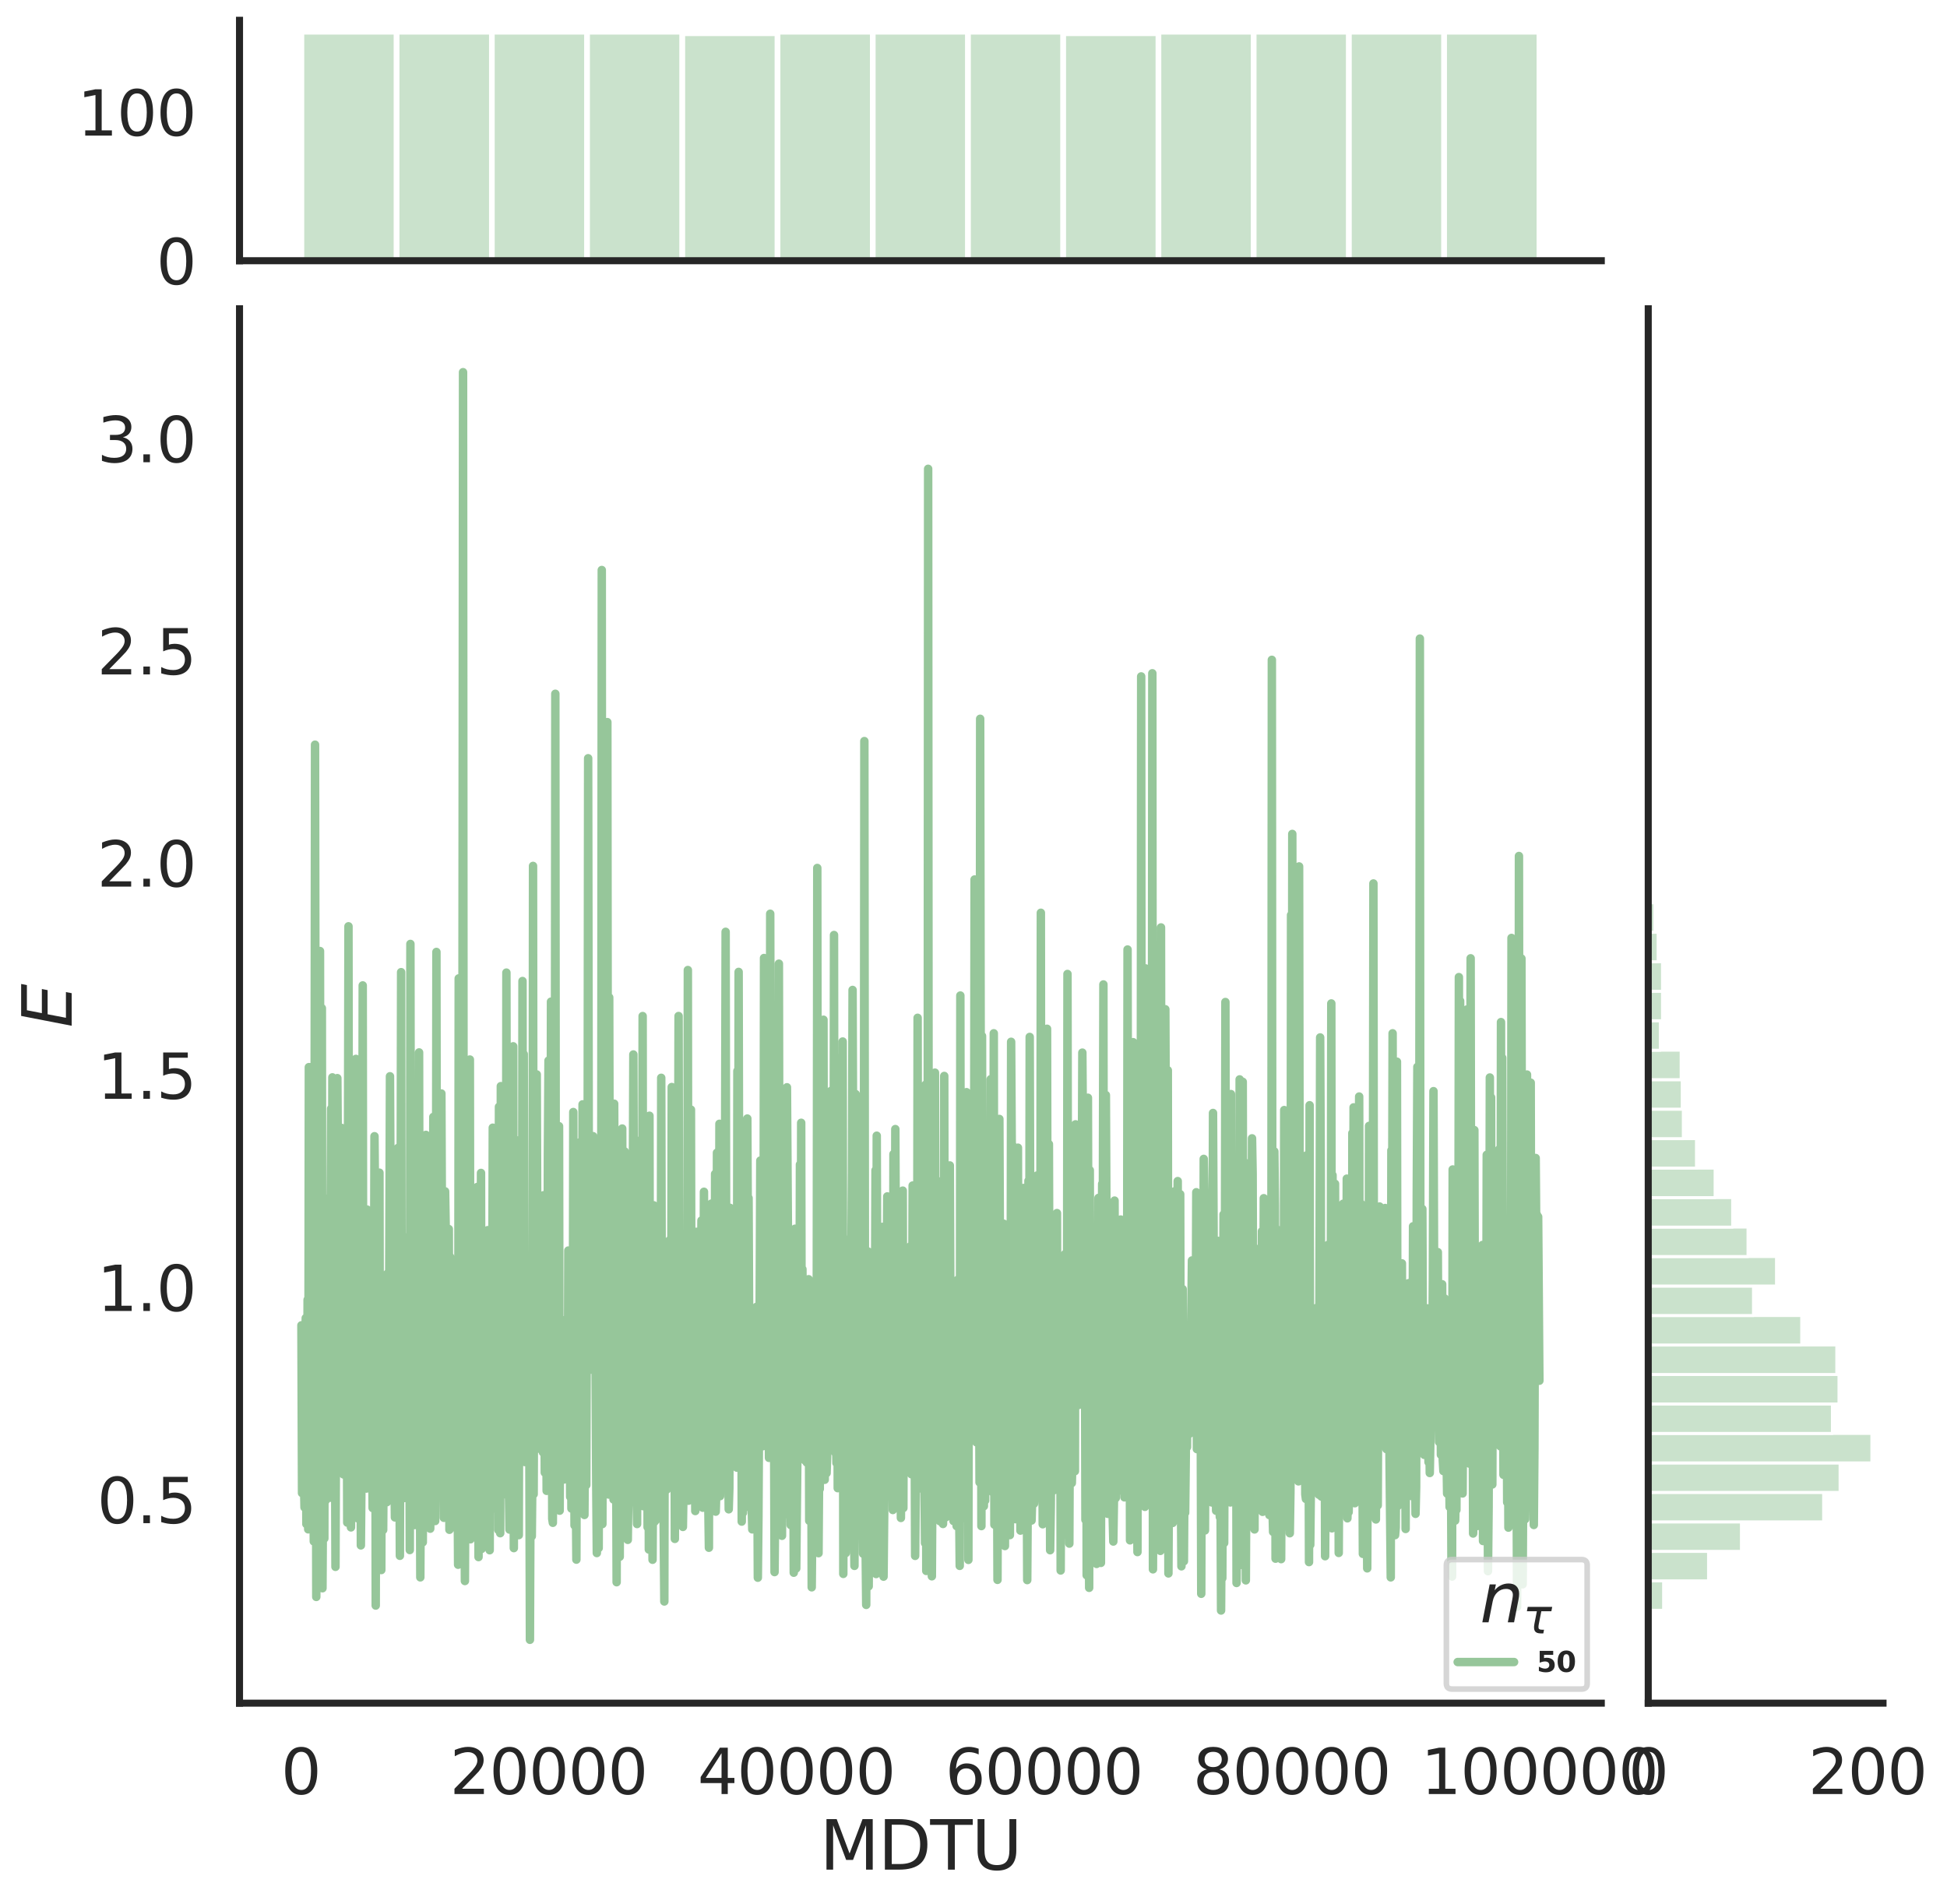 <?xml version="1.0" encoding="utf-8" standalone="no"?>
<!DOCTYPE svg PUBLIC "-//W3C//DTD SVG 1.1//EN"
  "http://www.w3.org/Graphics/SVG/1.1/DTD/svg11.dtd">
<svg height="675.079pt" version="1.1" viewBox="0 0 690.253 675.079" width="690.253pt" xmlns="http://www.w3.org/2000/svg" xmlns:xlink="http://www.w3.org/1999/xlink">
 <defs>
  <style type="text/css">*{stroke-linecap:butt;stroke-linejoin:round;}</style>
 </defs>
 <g id="figure_1">
  <g id="patch_1">
   <path d="M 0 675.079 
L 690.253 675.079 
L 690.253 0 
L 0 0 
z
" style="fill:#ffffff;"/>
  </g>
  <g id="axes_1">
   <g id="patch_2">
    <path d="M 84.914 603.86 
L 567.69 603.86 
L 567.69 109.485 
L 84.914 109.485 
z
" style="fill:none;"/>
   </g>
   <g id="matplotlib.axis_1">
    <g id="xtick_1">
     <g id="text_1">
      <!-- 0 -->
      <g style="fill:#262626;" transform="translate(99.64 636.077)scale(0.22 -0.22)">
       <defs>
        <path d="M 2034 4250 
Q 1547 4250 1301 3770 
Q 1056 3291 1056 2328 
Q 1056 1369 1301 889 
Q 1547 409 2034 409 
Q 2525 409 2770 889 
Q 3016 1369 3016 2328 
Q 3016 3291 2770 3770 
Q 2525 4250 2034 4250 
z
M 2034 4750 
Q 2819 4750 3233 4129 
Q 3647 3509 3647 2328 
Q 3647 1150 3233 529 
Q 2819 -91 2034 -91 
Q 1250 -91 836 529 
Q 422 1150 422 2328 
Q 422 3509 836 4129 
Q 1250 4750 2034 4750 
z
" id="DejaVuSans-30" transform="scale(0.016)"/>
       </defs>
       <use xlink:href="#DejaVuSans-30"/>
      </g>
     </g>
    </g>
    <g id="xtick_2">
     <g id="text_2">
      <!-- 20000 -->
      <g style="fill:#262626;" transform="translate(159.467 636.077)scale(0.22 -0.22)">
       <defs>
        <path d="M 1228 531 
L 3431 531 
L 3431 0 
L 469 0 
L 469 531 
Q 828 903 1448 1529 
Q 2069 2156 2228 2338 
Q 2531 2678 2651 2914 
Q 2772 3150 2772 3378 
Q 2772 3750 2511 3984 
Q 2250 4219 1831 4219 
Q 1534 4219 1204 4116 
Q 875 4013 500 3803 
L 500 4441 
Q 881 4594 1212 4672 
Q 1544 4750 1819 4750 
Q 2544 4750 2975 4387 
Q 3406 4025 3406 3419 
Q 3406 3131 3298 2873 
Q 3191 2616 2906 2266 
Q 2828 2175 2409 1742 
Q 1991 1309 1228 531 
z
" id="DejaVuSans-32" transform="scale(0.016)"/>
       </defs>
       <use xlink:href="#DejaVuSans-32"/>
       <use x="63.623" xlink:href="#DejaVuSans-30"/>
       <use x="127.246" xlink:href="#DejaVuSans-30"/>
       <use x="190.869" xlink:href="#DejaVuSans-30"/>
       <use x="254.492" xlink:href="#DejaVuSans-30"/>
      </g>
     </g>
    </g>
    <g id="xtick_3">
     <g id="text_3">
      <!-- 40000 -->
      <g style="fill:#262626;" transform="translate(247.288 636.077)scale(0.22 -0.22)">
       <defs>
        <path d="M 2419 4116 
L 825 1625 
L 2419 1625 
L 2419 4116 
z
M 2253 4666 
L 3047 4666 
L 3047 1625 
L 3713 1625 
L 3713 1100 
L 3047 1100 
L 3047 0 
L 2419 0 
L 2419 1100 
L 313 1100 
L 313 1709 
L 2253 4666 
z
" id="DejaVuSans-34" transform="scale(0.016)"/>
       </defs>
       <use xlink:href="#DejaVuSans-34"/>
       <use x="63.623" xlink:href="#DejaVuSans-30"/>
       <use x="127.246" xlink:href="#DejaVuSans-30"/>
       <use x="190.869" xlink:href="#DejaVuSans-30"/>
       <use x="254.492" xlink:href="#DejaVuSans-30"/>
      </g>
     </g>
    </g>
    <g id="xtick_4">
     <g id="text_4">
      <!-- 60000 -->
      <g style="fill:#262626;" transform="translate(335.109 636.077)scale(0.22 -0.22)">
       <defs>
        <path d="M 2113 2584 
Q 1688 2584 1439 2293 
Q 1191 2003 1191 1497 
Q 1191 994 1439 701 
Q 1688 409 2113 409 
Q 2538 409 2786 701 
Q 3034 994 3034 1497 
Q 3034 2003 2786 2293 
Q 2538 2584 2113 2584 
z
M 3366 4563 
L 3366 3988 
Q 3128 4100 2886 4159 
Q 2644 4219 2406 4219 
Q 1781 4219 1451 3797 
Q 1122 3375 1075 2522 
Q 1259 2794 1537 2939 
Q 1816 3084 2150 3084 
Q 2853 3084 3261 2657 
Q 3669 2231 3669 1497 
Q 3669 778 3244 343 
Q 2819 -91 2113 -91 
Q 1303 -91 875 529 
Q 447 1150 447 2328 
Q 447 3434 972 4092 
Q 1497 4750 2381 4750 
Q 2619 4750 2861 4703 
Q 3103 4656 3366 4563 
z
" id="DejaVuSans-36" transform="scale(0.016)"/>
       </defs>
       <use xlink:href="#DejaVuSans-36"/>
       <use x="63.623" xlink:href="#DejaVuSans-30"/>
       <use x="127.246" xlink:href="#DejaVuSans-30"/>
       <use x="190.869" xlink:href="#DejaVuSans-30"/>
       <use x="254.492" xlink:href="#DejaVuSans-30"/>
      </g>
     </g>
    </g>
    <g id="xtick_5">
     <g id="text_5">
      <!-- 80000 -->
      <g style="fill:#262626;" transform="translate(422.93 636.077)scale(0.22 -0.22)">
       <defs>
        <path d="M 2034 2216 
Q 1584 2216 1326 1975 
Q 1069 1734 1069 1313 
Q 1069 891 1326 650 
Q 1584 409 2034 409 
Q 2484 409 2743 651 
Q 3003 894 3003 1313 
Q 3003 1734 2745 1975 
Q 2488 2216 2034 2216 
z
M 1403 2484 
Q 997 2584 770 2862 
Q 544 3141 544 3541 
Q 544 4100 942 4425 
Q 1341 4750 2034 4750 
Q 2731 4750 3128 4425 
Q 3525 4100 3525 3541 
Q 3525 3141 3298 2862 
Q 3072 2584 2669 2484 
Q 3125 2378 3379 2068 
Q 3634 1759 3634 1313 
Q 3634 634 3220 271 
Q 2806 -91 2034 -91 
Q 1263 -91 848 271 
Q 434 634 434 1313 
Q 434 1759 690 2068 
Q 947 2378 1403 2484 
z
M 1172 3481 
Q 1172 3119 1398 2916 
Q 1625 2713 2034 2713 
Q 2441 2713 2670 2916 
Q 2900 3119 2900 3481 
Q 2900 3844 2670 4047 
Q 2441 4250 2034 4250 
Q 1625 4250 1398 4047 
Q 1172 3844 1172 3481 
z
" id="DejaVuSans-38" transform="scale(0.016)"/>
       </defs>
       <use xlink:href="#DejaVuSans-38"/>
       <use x="63.623" xlink:href="#DejaVuSans-30"/>
       <use x="127.246" xlink:href="#DejaVuSans-30"/>
       <use x="190.869" xlink:href="#DejaVuSans-30"/>
       <use x="254.492" xlink:href="#DejaVuSans-30"/>
      </g>
     </g>
    </g>
    <g id="xtick_6">
     <g id="text_6">
      <!-- 100000 -->
      <g style="fill:#262626;" transform="translate(503.753 636.077)scale(0.22 -0.22)">
       <defs>
        <path d="M 794 531 
L 1825 531 
L 1825 4091 
L 703 3866 
L 703 4441 
L 1819 4666 
L 2450 4666 
L 2450 531 
L 3481 531 
L 3481 0 
L 794 0 
L 794 531 
z
" id="DejaVuSans-31" transform="scale(0.016)"/>
       </defs>
       <use xlink:href="#DejaVuSans-31"/>
       <use x="63.623" xlink:href="#DejaVuSans-30"/>
       <use x="127.246" xlink:href="#DejaVuSans-30"/>
       <use x="190.869" xlink:href="#DejaVuSans-30"/>
       <use x="254.492" xlink:href="#DejaVuSans-30"/>
       <use x="318.115" xlink:href="#DejaVuSans-30"/>
      </g>
     </g>
    </g>
    <g id="text_7">
     <!-- MDTU -->
     <g style="fill:#262626;" transform="translate(290.596 662.888)scale(0.24 -0.24)">
      <defs>
       <path d="M 628 4666 
L 1569 4666 
L 2759 1491 
L 3956 4666 
L 4897 4666 
L 4897 0 
L 4281 0 
L 4281 4097 
L 3078 897 
L 2444 897 
L 1241 4097 
L 1241 0 
L 628 0 
L 628 4666 
z
" id="DejaVuSans-4d" transform="scale(0.016)"/>
       <path d="M 1259 4147 
L 1259 519 
L 2022 519 
Q 2988 519 3436 956 
Q 3884 1394 3884 2338 
Q 3884 3275 3436 3711 
Q 2988 4147 2022 4147 
L 1259 4147 
z
M 628 4666 
L 1925 4666 
Q 3281 4666 3915 4102 
Q 4550 3538 4550 2338 
Q 4550 1131 3912 565 
Q 3275 0 1925 0 
L 628 0 
L 628 4666 
z
" id="DejaVuSans-44" transform="scale(0.016)"/>
       <path d="M -19 4666 
L 3928 4666 
L 3928 4134 
L 2272 4134 
L 2272 0 
L 1638 0 
L 1638 4134 
L -19 4134 
L -19 4666 
z
" id="DejaVuSans-54" transform="scale(0.016)"/>
       <path d="M 556 4666 
L 1191 4666 
L 1191 1831 
Q 1191 1081 1462 751 
Q 1734 422 2344 422 
Q 2950 422 3222 751 
Q 3494 1081 3494 1831 
L 3494 4666 
L 4128 4666 
L 4128 1753 
Q 4128 841 3676 375 
Q 3225 -91 2344 -91 
Q 1459 -91 1007 375 
Q 556 841 556 1753 
L 556 4666 
z
" id="DejaVuSans-55" transform="scale(0.016)"/>
      </defs>
      <use xlink:href="#DejaVuSans-4d"/>
      <use x="86.279" xlink:href="#DejaVuSans-44"/>
      <use x="163.281" xlink:href="#DejaVuSans-54"/>
      <use x="224.365" xlink:href="#DejaVuSans-55"/>
     </g>
    </g>
   </g>
   <g id="matplotlib.axis_2">
    <g id="ytick_1">
     <g id="text_8">
      <!-- 0.5 -->
      <g style="fill:#262626;" transform="translate(34.428 540.042)scale(0.22 -0.22)">
       <defs>
        <path d="M 684 794 
L 1344 794 
L 1344 0 
L 684 0 
L 684 794 
z
" id="DejaVuSans-2e" transform="scale(0.016)"/>
        <path d="M 691 4666 
L 3169 4666 
L 3169 4134 
L 1269 4134 
L 1269 2991 
Q 1406 3038 1543 3061 
Q 1681 3084 1819 3084 
Q 2600 3084 3056 2656 
Q 3513 2228 3513 1497 
Q 3513 744 3044 326 
Q 2575 -91 1722 -91 
Q 1428 -91 1123 -41 
Q 819 9 494 109 
L 494 744 
Q 775 591 1075 516 
Q 1375 441 1709 441 
Q 2250 441 2565 725 
Q 2881 1009 2881 1497 
Q 2881 1984 2565 2268 
Q 2250 2553 1709 2553 
Q 1456 2553 1204 2497 
Q 953 2441 691 2322 
L 691 4666 
z
" id="DejaVuSans-35" transform="scale(0.016)"/>
       </defs>
       <use xlink:href="#DejaVuSans-30"/>
       <use x="63.623" xlink:href="#DejaVuSans-2e"/>
       <use x="95.41" xlink:href="#DejaVuSans-35"/>
      </g>
     </g>
    </g>
    <g id="ytick_2">
     <g id="text_9">
      <!-- 1.0 -->
      <g style="fill:#262626;" transform="translate(34.428 464.81)scale(0.22 -0.22)">
       <use xlink:href="#DejaVuSans-31"/>
       <use x="63.623" xlink:href="#DejaVuSans-2e"/>
       <use x="95.41" xlink:href="#DejaVuSans-30"/>
      </g>
     </g>
    </g>
    <g id="ytick_3">
     <g id="text_10">
      <!-- 1.5 -->
      <g style="fill:#262626;" transform="translate(34.428 389.579)scale(0.22 -0.22)">
       <use xlink:href="#DejaVuSans-31"/>
       <use x="63.623" xlink:href="#DejaVuSans-2e"/>
       <use x="95.41" xlink:href="#DejaVuSans-35"/>
      </g>
     </g>
    </g>
    <g id="ytick_4">
     <g id="text_11">
      <!-- 2.0 -->
      <g style="fill:#262626;" transform="translate(34.428 314.347)scale(0.22 -0.22)">
       <use xlink:href="#DejaVuSans-32"/>
       <use x="63.623" xlink:href="#DejaVuSans-2e"/>
       <use x="95.41" xlink:href="#DejaVuSans-30"/>
      </g>
     </g>
    </g>
    <g id="ytick_5">
     <g id="text_12">
      <!-- 2.5 -->
      <g style="fill:#262626;" transform="translate(34.428 239.116)scale(0.22 -0.22)">
       <use xlink:href="#DejaVuSans-32"/>
       <use x="63.623" xlink:href="#DejaVuSans-2e"/>
       <use x="95.41" xlink:href="#DejaVuSans-35"/>
      </g>
     </g>
    </g>
    <g id="ytick_6">
     <g id="text_13">
      <!-- 3.0 -->
      <g style="fill:#262626;" transform="translate(34.428 163.884)scale(0.22 -0.22)">
       <defs>
        <path d="M 2597 2516 
Q 3050 2419 3304 2112 
Q 3559 1806 3559 1356 
Q 3559 666 3084 287 
Q 2609 -91 1734 -91 
Q 1441 -91 1130 -33 
Q 819 25 488 141 
L 488 750 
Q 750 597 1062 519 
Q 1375 441 1716 441 
Q 2309 441 2620 675 
Q 2931 909 2931 1356 
Q 2931 1769 2642 2001 
Q 2353 2234 1838 2234 
L 1294 2234 
L 1294 2753 
L 1863 2753 
Q 2328 2753 2575 2939 
Q 2822 3125 2822 3475 
Q 2822 3834 2567 4026 
Q 2313 4219 1838 4219 
Q 1578 4219 1281 4162 
Q 984 4106 628 3988 
L 628 4550 
Q 988 4650 1302 4700 
Q 1616 4750 1894 4750 
Q 2613 4750 3031 4423 
Q 3450 4097 3450 3541 
Q 3450 3153 3228 2886 
Q 3006 2619 2597 2516 
z
" id="DejaVuSans-33" transform="scale(0.016)"/>
       </defs>
       <use xlink:href="#DejaVuSans-33"/>
       <use x="63.623" xlink:href="#DejaVuSans-2e"/>
       <use x="95.41" xlink:href="#DejaVuSans-30"/>
      </g>
     </g>
    </g>
    <g id="text_14">
     <!-- $E$ -->
     <g style="fill:#262626;" transform="translate(25.436 364.352)rotate(-90)scale(0.24 -0.24)">
      <defs>
       <path d="M 1081 4666 
L 4031 4666 
L 3928 4134 
L 1606 4134 
L 1338 2753 
L 3566 2753 
L 3463 2222 
L 1234 2222 
L 909 531 
L 3284 531 
L 3181 0 
L 172 0 
L 1081 4666 
z
" id="DejaVuSans-Oblique-45" transform="scale(0.016)"/>
      </defs>
      <use transform="translate(0 0.094)" xlink:href="#DejaVuSans-Oblique-45"/>
     </g>
    </g>
   </g>
   <g id="line2d_1">
    <path clip-path="url(#pdd711a77f3)" d="M 106.859 469.893 
L 107.078 529.38 
L 107.298 488.453 
L 107.517 514.364 
L 107.956 534.446 
L 108.396 467.316 
L 108.615 540.356 
L 108.835 535.183 
L 109.054 460.832 
L 109.274 542.225 
L 109.493 378.362 
L 109.713 526.046 
L 109.932 378.375 
L 110.152 416.79 
L 110.372 507.444 
L 110.591 531.042 
L 110.811 442.846 
L 111.03 513.281 
L 111.25 546.51 
L 111.469 468.683 
L 111.689 264.024 
L 112.128 566.196 
L 112.348 515.079 
L 112.567 519.402 
L 112.787 558.755 
L 113.006 497.361 
L 113.226 551.795 
L 113.445 337.194 
L 113.665 507.585 
L 114.104 357.448 
L 114.324 563.114 
L 114.763 485.586 
L 114.982 545.48 
L 115.202 424.958 
L 115.421 532.033 
L 115.641 446.702 
L 115.86 478.321 
L 116.08 471.955 
L 116.299 522.668 
L 116.519 455.176 
L 116.739 471.127 
L 116.958 531.026 
L 117.178 431.202 
L 117.397 393.059 
L 117.617 502.025 
L 117.836 381.981 
L 118.056 454.462 
L 118.275 435.571 
L 118.495 495.002 
L 118.715 488.567 
L 118.934 555.525 
L 119.154 493.772 
L 119.373 508.991 
L 119.593 382.258 
L 119.812 413.01 
L 120.032 517.538 
L 120.251 433.543 
L 120.471 427.758 
L 120.691 479.269 
L 120.91 491.399 
L 121.13 399.914 
L 121.349 451.531 
L 121.569 474.879 
L 121.788 522.776 
L 122.008 478.919 
L 122.227 476.541 
L 122.447 501.311 
L 122.667 488.541 
L 122.886 464.385 
L 123.106 539.839 
L 123.545 328.424 
L 123.764 510.533 
L 123.984 489.11 
L 124.203 449.719 
L 124.423 541.542 
L 124.643 513.622 
L 124.862 442.274 
L 125.082 471.896 
L 125.301 536.999 
L 125.521 405.09 
L 125.74 530.774 
L 125.96 482.133 
L 126.179 375.434 
L 126.399 490.991 
L 126.618 484.414 
L 126.838 538.341 
L 127.058 482.442 
L 127.277 493.863 
L 127.497 523.853 
L 127.716 459.606 
L 127.936 547.923 
L 128.155 523.701 
L 128.375 473.226 
L 128.594 349.382 
L 128.814 518.156 
L 129.034 508.696 
L 129.253 513.248 
L 129.473 504.753 
L 129.912 527.765 
L 130.131 428.847 
L 130.351 485.61 
L 130.57 458.981 
L 130.79 522.115 
L 131.01 492.973 
L 131.229 431.961 
L 131.449 514.563 
L 131.668 474.026 
L 132.107 534.674 
L 132.327 459.098 
L 132.546 481.981 
L 132.766 402.849 
L 132.986 429.326 
L 133.205 569.253 
L 133.425 458.78 
L 133.644 536.033 
L 133.864 528.72 
L 134.083 512.661 
L 134.303 519.303 
L 134.522 415.776 
L 134.742 529.338 
L 134.962 455.722 
L 135.181 556.663 
L 135.401 463.014 
L 135.62 524.04 
L 135.84 542.453 
L 136.059 511.679 
L 136.279 501.015 
L 136.498 501.657 
L 136.718 500.668 
L 136.937 530.386 
L 137.157 532.602 
L 137.377 451.547 
L 137.596 526.251 
L 137.816 503.833 
L 138.255 381.595 
L 138.474 429.36 
L 138.694 526.424 
L 138.913 470.937 
L 139.133 513.018 
L 139.353 438.267 
L 139.572 514.213 
L 139.792 518.475 
L 140.011 538.003 
L 140.67 432.908 
L 140.889 519.169 
L 141.109 406.987 
L 141.329 501.204 
L 141.548 507.84 
L 141.768 551.614 
L 142.207 344.68 
L 142.426 487.366 
L 142.646 510.163 
L 142.865 513.955 
L 143.085 451.721 
L 143.305 531.132 
L 143.524 438.684 
L 143.744 520.565 
L 143.963 444.112 
L 144.183 493.526 
L 144.402 464.427 
L 144.622 484.899 
L 144.841 519.635 
L 145.061 472.518 
L 145.281 549.572 
L 145.5 334.669 
L 145.72 509.326 
L 145.939 473.932 
L 146.159 498.678 
L 146.598 415.29 
L 146.817 414.002 
L 147.037 540.705 
L 147.256 516.355 
L 147.476 505.042 
L 147.696 480.434 
L 147.915 480.865 
L 148.135 521.335 
L 148.354 532.128 
L 148.574 373.136 
L 148.793 499.929 
L 149.013 559.255 
L 149.232 515.022 
L 149.452 531.835 
L 149.672 433.292 
L 149.891 546.817 
L 150.111 480.516 
L 150.55 526.26 
L 150.989 402.377 
L 151.208 508.991 
L 151.428 453.919 
L 151.648 502.494 
L 151.867 438.28 
L 152.087 492.682 
L 152.306 476.657 
L 152.526 541.995 
L 152.965 437.747 
L 153.184 411.175 
L 153.404 481.261 
L 153.624 396.005 
L 153.843 400.325 
L 154.063 525.18 
L 154.282 539.283 
L 154.502 493.759 
L 154.721 337.514 
L 154.941 514.116 
L 155.38 445.367 
L 155.6 438.142 
L 155.819 504.703 
L 156.039 525.394 
L 156.258 411.263 
L 156.478 387.702 
L 156.917 493.319 
L 157.136 500.973 
L 157.356 538.139 
L 157.575 527.426 
L 157.795 422.391 
L 158.015 435.396 
L 158.454 474.299 
L 158.673 525.456 
L 158.893 494.046 
L 159.112 435.754 
L 159.332 542.386 
L 159.551 445.578 
L 159.771 540.695 
L 159.991 511.06 
L 160.21 521.789 
L 160.43 525.768 
L 160.649 541.476 
L 160.869 540.018 
L 161.088 472.883 
L 161.308 491.817 
L 161.527 468.623 
L 161.747 509.575 
L 161.967 479.921 
L 162.406 554.779 
L 162.625 346.895 
L 162.845 509.668 
L 163.064 504.531 
L 163.284 483.298 
L 163.503 394.353 
L 163.723 498.563 
L 163.943 381.976 
L 164.162 131.956 
L 164.382 476.928 
L 164.821 560.553 
L 165.479 407.681 
L 165.919 496.393 
L 166.138 496.244 
L 166.358 487.509 
L 166.577 375.659 
L 166.797 545.751 
L 167.016 539.407 
L 167.236 524.717 
L 167.455 444.808 
L 167.675 507.818 
L 167.894 501.985 
L 168.114 540.426 
L 168.334 508.527 
L 168.773 487.668 
L 168.992 434.788 
L 169.212 420.83 
L 169.431 424.015 
L 169.651 552.064 
L 170.09 467.673 
L 170.31 501.15 
L 170.529 415.864 
L 170.749 549.173 
L 170.968 512.439 
L 171.188 456.538 
L 171.407 508.799 
L 171.627 484.767 
L 171.846 483.971 
L 172.066 516.526 
L 172.286 507.082 
L 172.505 513.509 
L 172.725 497.411 
L 172.944 436.143 
L 173.164 439.803 
L 173.383 481.142 
L 173.603 549.638 
L 173.822 476.118 
L 174.042 526.697 
L 174.262 521.204 
L 174.481 478.243 
L 174.701 399.827 
L 174.92 420.694 
L 175.14 534.814 
L 175.359 462.874 
L 175.579 478.285 
L 175.798 482.89 
L 176.018 524.958 
L 176.457 434.382 
L 176.677 542.474 
L 176.896 392.407 
L 177.116 535.449 
L 177.335 543.6 
L 177.555 385.098 
L 177.774 486.467 
L 177.994 493.162 
L 178.213 405.074 
L 178.653 461.373 
L 178.872 421.5 
L 179.092 505.856 
L 179.311 529.835 
L 179.531 344.84 
L 179.75 482.728 
L 179.97 487.206 
L 180.189 436.75 
L 180.409 528.54 
L 180.629 542.31 
L 181.068 415.923 
L 181.287 423.358 
L 181.507 493.96 
L 181.726 499.812 
L 181.946 370.97 
L 182.165 548.884 
L 182.385 459.458 
L 182.605 440.502 
L 182.824 529.093 
L 183.044 515.558 
L 183.263 404.317 
L 183.483 431.795 
L 183.702 529.38 
L 183.922 544.286 
L 184.141 436.118 
L 184.361 499.26 
L 184.581 495.327 
L 184.8 489.057 
L 185.02 511.983 
L 185.239 347.825 
L 185.459 507.641 
L 185.678 373.761 
L 185.898 475.668 
L 186.117 518.374 
L 186.337 485.324 
L 186.557 486.792 
L 186.776 505.507 
L 186.996 495.87 
L 187.215 454.506 
L 187.435 505.62 
L 187.654 507.948 
L 187.874 581.388 
L 188.093 523.762 
L 188.313 516.801 
L 188.532 544.683 
L 188.752 521.583 
L 188.972 307.015 
L 189.191 529.778 
L 189.411 473.141 
L 189.63 471.053 
L 189.85 510.66 
L 190.289 380.942 
L 190.728 513.613 
L 191.167 434 
L 191.826 502.131 
L 192.265 434.734 
L 192.484 514.927 
L 192.704 423.772 
L 193.143 522.119 
L 193.363 483.978 
L 193.582 480.315 
L 193.802 528.581 
L 194.021 507.494 
L 194.241 409.416 
L 194.46 376.033 
L 194.68 494.929 
L 194.9 444.388 
L 195.119 475.765 
L 195.339 355.141 
L 195.778 538.49 
L 195.997 539.913 
L 196.217 487.772 
L 196.436 476.061 
L 196.656 488.578 
L 196.876 245.978 
L 197.095 519.906 
L 197.534 467.62 
L 197.754 472.803 
L 197.973 456.572 
L 198.193 399.291 
L 198.412 535.618 
L 198.632 481.878 
L 198.851 474.95 
L 199.071 485.331 
L 199.291 489.683 
L 199.949 524.557 
L 200.169 468.087 
L 200.388 522.107 
L 200.608 501.602 
L 200.827 512.943 
L 201.047 484.533 
L 201.267 516.859 
L 201.486 443.379 
L 201.706 498.911 
L 201.925 490.366 
L 202.145 530.721 
L 202.364 474.266 
L 202.584 534.854 
L 202.803 487.098 
L 203.023 528.429 
L 203.243 394.271 
L 203.682 540.831 
L 203.901 515.037 
L 204.121 524.29 
L 204.34 552.972 
L 204.56 468.929 
L 204.779 489.492 
L 204.999 486.457 
L 205.219 455.852 
L 205.438 532.765 
L 205.658 404.953 
L 205.877 420.805 
L 206.097 494.25 
L 206.316 524.338 
L 206.536 391.551 
L 206.755 457.298 
L 206.975 486.655 
L 207.195 537.138 
L 207.414 505.263 
L 207.634 449.973 
L 207.853 526.532 
L 208.073 445.471 
L 208.292 441.804 
L 208.512 268.842 
L 208.731 411.602 
L 208.951 407.991 
L 209.17 446.976 
L 209.39 429.049 
L 209.61 485.598 
L 209.829 461.362 
L 210.049 483.281 
L 210.268 402.834 
L 210.488 483.854 
L 210.707 448.474 
L 210.927 443.354 
L 211.366 523.9 
L 211.586 550.634 
L 211.805 539.035 
L 212.025 534.81 
L 212.244 548.879 
L 212.464 477.821 
L 212.683 493.211 
L 212.903 472.538 
L 213.122 491.996 
L 213.342 202.102 
L 213.562 540.364 
L 213.781 453.285 
L 214.001 442.572 
L 214.22 517.983 
L 214.44 452.388 
L 214.659 529.725 
L 214.879 503.534 
L 215.318 256.031 
L 215.538 465.314 
L 215.757 529.886 
L 215.977 353.629 
L 216.196 444.087 
L 216.416 420.259 
L 216.635 413.605 
L 216.855 520.007 
L 217.074 445.653 
L 217.514 531.651 
L 217.733 391.32 
L 217.953 439.887 
L 218.172 437.508 
L 218.611 560.972 
L 218.831 413.309 
L 219.05 433.578 
L 219.27 436.557 
L 219.489 466.795 
L 219.709 551.952 
L 219.929 467.455 
L 220.148 537.661 
L 220.587 400.122 
L 220.807 481.555 
L 221.026 509.98 
L 221.465 408.233 
L 221.685 490.889 
L 222.124 533.361 
L 222.344 492.145 
L 222.563 545.959 
L 222.783 529.218 
L 223.002 467.604 
L 223.222 479.489 
L 223.441 527.91 
L 223.661 532.669 
L 223.881 478.59 
L 224.1 491.663 
L 224.539 373.869 
L 224.978 516.086 
L 225.198 504.133 
L 225.417 472.78 
L 225.637 528.98 
L 225.857 540.35 
L 226.076 404.512 
L 226.296 416.06 
L 226.515 491.815 
L 226.735 508.827 
L 226.954 454.045 
L 227.174 453.522 
L 227.393 485.689 
L 227.613 485.041 
L 227.833 360.248 
L 228.052 534.023 
L 228.272 533.8 
L 228.491 486.339 
L 228.711 523.247 
L 228.93 406.133 
L 229.15 515.808 
L 229.369 434.584 
L 229.589 541.47 
L 229.808 432.236 
L 230.028 549.373 
L 230.248 395.589 
L 230.467 514.423 
L 230.687 521.024 
L 230.906 446.877 
L 231.345 553.015 
L 231.565 515.28 
L 231.784 427.351 
L 232.004 539.597 
L 232.224 536.73 
L 232.443 539.076 
L 232.663 461.747 
L 232.882 459.088 
L 233.102 444.527 
L 233.321 445.196 
L 233.541 533.287 
L 233.76 451.615 
L 233.98 493.159 
L 234.2 510.636 
L 234.419 382.137 
L 234.639 472.058 
L 234.858 446.084 
L 235.078 516.408 
L 235.517 567.808 
L 235.736 441.365 
L 235.956 502.79 
L 236.176 521.946 
L 236.395 528.125 
L 236.615 477.432 
L 236.834 526.661 
L 237.273 439.823 
L 237.712 510.494 
L 237.932 485.133 
L 238.151 385.411 
L 238.371 495.142 
L 238.591 513.807 
L 238.81 398.533 
L 239.03 434.636 
L 239.249 545.617 
L 239.469 485.464 
L 239.688 492.966 
L 239.908 468.338 
L 240.127 387.009 
L 240.347 447.581 
L 240.567 360.233 
L 240.786 466.161 
L 241.006 514.163 
L 241.225 537.759 
L 241.445 508.517 
L 241.884 484.83 
L 242.103 541.374 
L 242.543 512.43 
L 242.762 531.847 
L 242.982 447.76 
L 243.201 503.826 
L 243.421 522.474 
L 243.64 495.822 
L 243.86 343.929 
L 244.079 532.083 
L 244.299 478.985 
L 244.519 489.775 
L 244.738 483.02 
L 244.958 393.419 
L 245.177 506.38 
L 245.397 501.954 
L 245.616 442.098 
L 245.836 446.73 
L 246.055 527.22 
L 246.275 449.309 
L 246.495 535.741 
L 246.714 510.94 
L 246.934 436.738 
L 247.153 515.978 
L 247.373 470.726 
L 247.592 467.362 
L 247.812 467.559 
L 248.031 499.797 
L 248.251 484.321 
L 248.69 432.733 
L 249.129 534.563 
L 249.568 422.543 
L 249.788 492.291 
L 250.007 505.516 
L 250.227 499.183 
L 250.446 502.286 
L 250.666 528.576 
L 250.886 493.152 
L 251.105 533.259 
L 251.325 548.754 
L 251.544 441.555 
L 251.764 529.5 
L 252.203 426.743 
L 252.422 518.727 
L 252.642 530.927 
L 253.081 436.555 
L 253.301 523.31 
L 253.52 416.208 
L 253.74 535.958 
L 253.959 528.605 
L 254.179 408.688 
L 254.618 498.231 
L 254.838 487.312 
L 255.057 398.447 
L 255.277 530.462 
L 255.496 508.497 
L 255.716 442.479 
L 256.155 512.73 
L 256.374 429.914 
L 256.594 495.768 
L 256.814 443.935 
L 257.033 421.168 
L 257.253 330.375 
L 257.472 462.507 
L 257.692 488.966 
L 257.911 466.945 
L 258.131 514.197 
L 258.35 535.131 
L 258.57 527.743 
L 258.789 428.23 
L 259.009 428.856 
L 259.448 516.54 
L 259.668 440.493 
L 259.887 494.408 
L 260.107 516.461 
L 260.326 454.118 
L 260.546 508.158 
L 260.765 489.311 
L 260.985 435.49 
L 261.205 520.348 
L 261.424 379.715 
L 261.644 508.699 
L 261.863 344.589 
L 262.083 446.727 
L 262.302 450.262 
L 262.522 455.603 
L 262.741 429.41 
L 262.961 539.485 
L 263.181 485.108 
L 263.4 536.366 
L 263.62 453.303 
L 263.839 518.288 
L 264.059 509.453 
L 264.278 523.623 
L 264.498 514.432 
L 264.937 396.577 
L 265.157 442.11 
L 265.376 424.757 
L 265.596 470.524 
L 265.815 485.484 
L 266.035 471.569 
L 266.254 534.96 
L 266.474 532.929 
L 266.693 542.241 
L 267.133 517.161 
L 267.352 517.39 
L 267.572 523.806 
L 267.791 479.618 
L 268.011 527.822 
L 268.23 463.324 
L 268.669 559.378 
L 268.889 537.698 
L 269.328 460.52 
L 269.548 411.488 
L 269.767 497.093 
L 269.987 482.256 
L 270.206 507.01 
L 270.426 512.755 
L 270.645 490.029 
L 270.865 339.668 
L 271.084 490.242 
L 271.304 485.464 
L 271.524 387.515 
L 271.963 505.056 
L 272.182 482.14 
L 272.402 432.873 
L 272.621 516.88 
L 272.841 483.301 
L 273.06 323.969 
L 273.28 448.245 
L 273.5 500.979 
L 273.719 510.323 
L 273.939 432.194 
L 274.158 421.073 
L 274.597 557.386 
L 275.036 512.969 
L 275.256 475.885 
L 275.476 527.321 
L 275.695 444.103 
L 275.915 513.501 
L 276.134 341.668 
L 276.354 453.868 
L 276.573 461.024 
L 276.793 454.701 
L 277.012 534.717 
L 277.232 544.517 
L 277.452 439.478 
L 277.671 532.468 
L 277.891 537.148 
L 278.11 534.704 
L 278.549 456.038 
L 278.769 493.746 
L 278.988 385.496 
L 279.427 450.865 
L 279.647 438.848 
L 279.867 518.968 
L 280.086 522.791 
L 280.306 540.692 
L 280.525 444.909 
L 280.745 529.471 
L 281.184 486.315 
L 281.403 557.608 
L 281.623 529.933 
L 281.843 435.655 
L 282.282 556.105 
L 282.721 512.36 
L 282.94 515.424 
L 283.16 439.921 
L 283.379 499.43 
L 283.599 412.891 
L 283.819 504.072 
L 284.038 398.087 
L 284.258 509.279 
L 284.477 449.987 
L 284.697 496.611 
L 284.916 501.554 
L 285.136 457.733 
L 285.355 517.784 
L 285.575 481.681 
L 286.014 518.542 
L 286.234 487.208 
L 286.453 500.276 
L 286.673 453.553 
L 286.892 539.187 
L 287.112 512.829 
L 287.331 473.002 
L 287.551 489.63 
L 287.771 562.782 
L 287.99 537.711 
L 288.21 534.46 
L 288.429 504.21 
L 288.649 495.906 
L 288.868 494.466 
L 289.088 497.749 
L 289.307 514.388 
L 289.527 489.874 
L 289.746 307.738 
L 289.966 525.74 
L 290.186 550.688 
L 290.405 520.788 
L 290.625 527.929 
L 290.844 414.353 
L 291.283 516.483 
L 291.503 483.398 
L 291.942 361.55 
L 292.162 503.017 
L 292.381 524.658 
L 292.82 482.029 
L 293.04 522.305 
L 293.259 515.185 
L 293.479 430.037 
L 293.698 509.294 
L 293.918 460.767 
L 294.138 450.068 
L 294.357 493.101 
L 294.577 386.788 
L 294.796 494.861 
L 295.016 490.28 
L 295.455 507.891 
L 295.674 331.507 
L 295.894 514.249 
L 296.114 515.016 
L 296.333 507.001 
L 296.553 518.715 
L 296.772 416.596 
L 296.992 527.634 
L 297.211 416.747 
L 297.431 527.575 
L 297.65 375.117 
L 297.87 489.344 
L 298.09 512.713 
L 298.309 423.166 
L 298.529 523.501 
L 298.748 369.27 
L 298.968 558.028 
L 299.187 480.545 
L 299.407 478.406 
L 299.846 550.656 
L 300.065 490.547 
L 300.505 455.182 
L 300.724 525.58 
L 301.163 439.334 
L 301.383 509.918 
L 302.041 415.403 
L 302.261 350.989 
L 302.481 415.328 
L 302.7 535.92 
L 302.92 555.19 
L 303.139 497.41 
L 303.359 387.91 
L 303.578 451.608 
L 304.237 407.292 
L 304.457 478.696 
L 304.676 465.957 
L 304.896 499.522 
L 305.115 456.279 
L 305.335 509.208 
L 305.554 486.844 
L 305.993 550.877 
L 306.213 512.47 
L 306.433 262.75 
L 306.652 481.37 
L 306.872 548.03 
L 307.091 569.016 
L 307.311 454.757 
L 307.53 536.29 
L 307.75 443.728 
L 307.969 562.435 
L 308.409 462.428 
L 308.628 469.737 
L 308.848 504.322 
L 309.067 519.25 
L 309.287 480.187 
L 309.506 488.505 
L 309.726 507.175 
L 309.945 545.531 
L 310.384 414.939 
L 310.604 558.074 
L 310.824 402.664 
L 311.043 476.086 
L 311.263 438.701 
L 311.482 498.701 
L 311.702 494.416 
L 311.921 517.69 
L 312.141 465.014 
L 312.36 471.712 
L 312.58 497.876 
L 312.8 434.999 
L 313.019 544.054 
L 313.239 559.003 
L 313.678 516.092 
L 313.897 526.713 
L 314.117 497.995 
L 314.556 424.188 
L 314.776 514.323 
L 314.995 484.052 
L 315.215 488.835 
L 315.434 433.072 
L 315.654 438.706 
L 315.873 495.148 
L 316.093 495.562 
L 316.312 463.564 
L 316.532 535.369 
L 316.752 409.195 
L 317.191 527.269 
L 317.41 400.318 
L 317.63 450.725 
L 317.849 472.981 
L 318.069 432.563 
L 318.288 457.669 
L 318.508 498.931 
L 318.947 483.223 
L 319.167 502.255 
L 319.386 538.192 
L 319.606 515.206 
L 320.045 422.135 
L 320.264 534.68 
L 320.484 452.204 
L 320.703 501.752 
L 320.923 514.535 
L 321.143 453.152 
L 321.362 501.308 
L 321.582 476.767 
L 321.801 491.635 
L 322.021 490.574 
L 322.24 470.942 
L 322.46 516.492 
L 322.679 441.92 
L 323.119 522.7 
L 323.338 482.824 
L 323.558 420.336 
L 323.777 518.08 
L 323.997 437.803 
L 324.436 551.64 
L 324.875 505.796 
L 325.095 508.431 
L 325.314 360.865 
L 325.534 527.88 
L 325.753 483.782 
L 325.973 481.578 
L 326.192 436.792 
L 326.412 438.932 
L 326.631 521.383 
L 327.071 486.33 
L 327.29 498.55 
L 327.51 416.517 
L 327.729 523.59 
L 327.949 547.101 
L 328.168 384.548 
L 328.388 556.977 
L 328.607 466.778 
L 328.827 534.868 
L 329.047 166.22 
L 329.266 502.867 
L 329.486 420.966 
L 329.705 458.943 
L 329.925 469.262 
L 330.364 558.877 
L 330.583 521.287 
L 331.242 471.962 
L 331.462 380.312 
L 331.681 529.32 
L 332.12 457.356 
L 332.34 463.046 
L 332.779 511.417 
L 332.998 473.934 
L 333.218 539.363 
L 333.438 418.875 
L 333.657 529.923 
L 334.096 503.843 
L 334.316 540.328 
L 334.535 486.696 
L 334.755 381.48 
L 334.974 530.729 
L 335.194 488.47 
L 335.414 537.916 
L 335.633 506.052 
L 335.853 510.059 
L 336.072 526.446 
L 336.292 516.038 
L 336.511 523.641 
L 336.731 413.207 
L 337.17 524.238 
L 337.609 467.414 
L 338.048 539.294 
L 338.268 483.579 
L 338.487 502.231 
L 338.707 508.46 
L 338.926 489.787 
L 339.146 541.092 
L 339.366 536.84 
L 339.585 453.71 
L 339.805 468.341 
L 340.024 532.527 
L 340.244 555.184 
L 340.463 352.969 
L 340.683 518.714 
L 340.902 538.456 
L 341.122 462.324 
L 341.341 454.324 
L 341.561 411.816 
L 342 533.201 
L 342.22 471.832 
L 342.439 511.729 
L 342.659 387.232 
L 342.878 493.712 
L 343.098 477.265 
L 343.317 553.063 
L 343.537 395.554 
L 343.757 488.746 
L 343.976 495.49 
L 344.196 433.545 
L 344.415 470.968 
L 344.854 441.253 
L 345.074 480.114 
L 345.293 458.079 
L 345.513 311.825 
L 345.952 451.286 
L 346.172 511.38 
L 346.391 495.596 
L 346.611 403.36 
L 346.83 479.054 
L 347.05 467.78 
L 347.269 525.575 
L 347.489 254.846 
L 347.928 541.08 
L 348.148 367.312 
L 348.367 526.099 
L 348.587 435.242 
L 348.806 534.026 
L 349.026 446.694 
L 349.245 532.039 
L 349.685 435.868 
L 349.904 528.031 
L 350.124 456.219 
L 350.343 436.445 
L 350.563 502.665 
L 350.782 520.847 
L 351.002 490.619 
L 351.221 382.644 
L 351.66 493.983 
L 351.88 529.01 
L 352.1 488.125 
L 352.319 366.355 
L 352.539 540.582 
L 352.758 478.284 
L 352.978 505.1 
L 353.197 480.446 
L 353.417 499.396 
L 353.636 560.144 
L 353.856 484.159 
L 354.076 499.809 
L 354.295 396.725 
L 354.515 448.038 
L 354.734 456.229 
L 354.954 525.439 
L 355.173 503.723 
L 355.393 457.466 
L 355.612 476.335 
L 355.832 433.866 
L 356.271 548.15 
L 356.491 463.195 
L 356.71 508.199 
L 356.93 518.378 
L 357.149 439.741 
L 357.369 515.014 
L 357.588 510.031 
L 357.808 517.835 
L 358.028 544.28 
L 358.247 500.489 
L 358.467 369.37 
L 358.686 406.763 
L 358.906 406.002 
L 359.125 533.545 
L 359.345 419.109 
L 359.564 520.219 
L 359.784 488.184 
L 360.003 538.623 
L 360.223 418.15 
L 360.443 520.795 
L 360.662 486.03 
L 360.882 406.917 
L 361.101 500.83 
L 361.321 488.412 
L 361.54 435.176 
L 361.76 542.678 
L 361.979 494.269 
L 362.199 488.957 
L 362.419 466.241 
L 362.638 520.959 
L 362.858 421.197 
L 363.077 522.901 
L 363.297 488.066 
L 363.516 431.928 
L 363.736 527.252 
L 363.955 507.533 
L 364.175 560.223 
L 364.395 525.828 
L 364.614 418.644 
L 364.834 500.792 
L 365.053 367.645 
L 365.492 524.785 
L 365.712 539.102 
L 365.931 531.343 
L 366.151 532.526 
L 366.371 484.301 
L 366.59 533.12 
L 366.81 529.156 
L 367.029 459.989 
L 367.249 473.566 
L 367.468 500.925 
L 367.688 416.767 
L 367.907 506.405 
L 368.127 520.285 
L 368.347 434.65 
L 368.786 478.828 
L 369.005 323.623 
L 369.225 517.021 
L 369.444 479.623 
L 369.664 540.428 
L 369.883 473.316 
L 370.103 480.828 
L 370.322 424.173 
L 370.542 512.528 
L 370.762 506.792 
L 371.201 364.754 
L 371.42 485.46 
L 371.64 481.5 
L 371.859 405.649 
L 372.298 549.632 
L 372.518 534.615 
L 372.738 505.061 
L 372.957 491.725 
L 373.177 449.313 
L 373.396 450.857 
L 373.616 528.39 
L 373.835 433.254 
L 374.055 490.926 
L 374.274 467.123 
L 374.494 479.119 
L 374.714 430.101 
L 374.933 520.519 
L 375.153 515.932 
L 375.592 446.87 
L 375.811 448.085 
L 376.031 556.815 
L 376.25 495.885 
L 376.47 544.519 
L 376.69 520.67 
L 376.909 524.399 
L 377.129 495.294 
L 377.348 513.278 
L 377.568 444.644 
L 377.787 533.126 
L 378.007 487.425 
L 378.226 518.898 
L 378.446 345.326 
L 378.666 478.394 
L 378.885 526.698 
L 379.105 547.293 
L 379.544 432.832 
L 379.983 525.819 
L 380.202 517.639 
L 380.422 468.785 
L 380.641 494.089 
L 380.861 494.481 
L 381.081 521.616 
L 381.3 398.632 
L 381.52 497.589 
L 382.178 462.972 
L 382.398 498.141 
L 382.617 445.248 
L 382.837 461.039 
L 383.057 487.286 
L 383.276 489.707 
L 383.715 373.212 
L 383.935 403.258 
L 384.154 468.554 
L 384.374 424.68 
L 384.593 446.175 
L 384.813 538.862 
L 385.033 405.221 
L 385.252 558.518 
L 385.691 389.206 
L 386.13 562.963 
L 386.35 414.882 
L 386.569 520.827 
L 386.789 474.14 
L 387.009 452.127 
L 387.228 443.287 
L 387.667 530.478 
L 387.887 548.706 
L 388.106 454.071 
L 388.326 441.349 
L 388.765 554.494 
L 388.985 504.664 
L 389.204 482.358 
L 389.424 424.737 
L 389.643 496.639 
L 389.863 477.419 
L 390.082 505.014 
L 390.302 554.123 
L 390.521 454.049 
L 390.741 419.743 
L 390.96 438.669 
L 391.18 349.04 
L 391.4 533.075 
L 391.619 491.438 
L 391.839 528.561 
L 392.058 388.26 
L 392.717 536.731 
L 393.156 494.314 
L 393.376 515.332 
L 393.595 508.391 
L 393.815 428.499 
L 394.254 514.184 
L 394.473 538.028 
L 394.693 546.556 
L 394.912 532.216 
L 395.132 425.673 
L 395.352 504.082 
L 395.571 531.136 
L 395.791 501.737 
L 396.01 516.684 
L 396.23 506.288 
L 396.449 528.573 
L 396.888 487.128 
L 397.108 482.165 
L 397.328 432.393 
L 397.547 502.054 
L 397.767 520.605 
L 397.986 482.608 
L 398.206 513.195 
L 398.425 506.214 
L 398.645 530.89 
L 398.864 517.999 
L 399.084 451.391 
L 399.304 472.294 
L 399.523 509.828 
L 399.743 336.652 
L 399.962 453.112 
L 400.182 423.873 
L 400.401 443.714 
L 400.621 546.133 
L 401.06 496.126 
L 401.499 524.328 
L 401.719 369.506 
L 402.158 449.162 
L 402.377 519.977 
L 402.597 437.723 
L 402.816 478.689 
L 403.036 496.615 
L 403.255 550.289 
L 403.475 374.95 
L 403.695 527.448 
L 403.914 403.42 
L 404.134 384.407 
L 404.353 529.255 
L 404.573 239.826 
L 404.792 519.684 
L 405.012 450.491 
L 405.231 511.757 
L 405.451 466.719 
L 405.671 446.717 
L 405.89 534.255 
L 406.11 343.342 
L 406.549 482.188 
L 406.768 531.231 
L 406.988 531.3 
L 407.207 384.509 
L 407.866 529.444 
L 408.086 448.629 
L 408.305 505.278 
L 408.525 238.713 
L 408.744 556.408 
L 409.183 457.295 
L 409.623 442.839 
L 409.842 476.763 
L 410.062 538.392 
L 410.501 472.844 
L 410.72 478.542 
L 410.94 491.814 
L 411.159 531.875 
L 411.379 549.867 
L 411.598 328.82 
L 411.818 506.252 
L 412.038 523.005 
L 412.257 507.949 
L 412.477 538.763 
L 412.696 453.302 
L 412.916 497.531 
L 413.135 357.836 
L 413.574 464.622 
L 413.794 462.518 
L 414.014 379.471 
L 414.233 557.863 
L 414.453 517.633 
L 414.672 429.845 
L 414.892 423.39 
L 415.111 504.02 
L 415.331 484.586 
L 415.77 539.949 
L 416.209 480.793 
L 416.429 422.37 
L 416.648 445.989 
L 416.868 496.493 
L 417.087 432.653 
L 417.307 452.735 
L 417.526 418.758 
L 417.746 521.77 
L 417.966 455.433 
L 418.185 504.412 
L 418.405 423.407 
L 418.624 525.412 
L 418.844 555.339 
L 419.283 457.061 
L 419.502 539.959 
L 419.722 553.551 
L 419.942 519.764 
L 420.161 536.365 
L 420.381 516.465 
L 420.6 476.244 
L 420.82 513.095 
L 421.039 471.228 
L 421.259 497.966 
L 421.478 485.191 
L 421.698 508.34 
L 421.917 480.026 
L 422.137 483.353 
L 422.576 446.895 
L 422.796 483.665 
L 423.015 498.946 
L 423.235 453.207 
L 423.674 471.939 
L 423.893 477.262 
L 424.113 422.709 
L 424.333 513.786 
L 424.552 496.14 
L 424.772 495.697 
L 424.991 469.383 
L 425.43 509.731 
L 425.65 489.6 
L 425.869 565.081 
L 426.089 484.757 
L 426.309 537.038 
L 426.528 504.993 
L 426.748 410.887 
L 426.967 422.677 
L 427.187 542.622 
L 427.406 494.789 
L 427.626 489.293 
L 427.845 489.022 
L 428.065 508.384 
L 428.285 426.833 
L 428.504 453.28 
L 428.724 525.08 
L 428.943 516.299 
L 429.163 445.716 
L 429.382 449.093 
L 429.602 532.699 
L 430.041 394.606 
L 430.261 441 
L 430.48 528.882 
L 430.7 454.554 
L 431.139 535.637 
L 431.358 494.072 
L 431.578 507.945 
L 431.797 439.953 
L 432.236 531.854 
L 432.456 537.87 
L 432.676 525.945 
L 432.895 571.008 
L 433.115 534.503 
L 433.334 559.549 
L 433.554 509.044 
L 433.773 430.573 
L 433.993 547.069 
L 434.212 485.482 
L 434.432 355.267 
L 434.652 469.828 
L 434.871 428.799 
L 435.31 515.388 
L 435.53 440.174 
L 435.749 530.607 
L 435.969 454.437 
L 436.188 532.69 
L 436.408 387.914 
L 436.628 506.456 
L 436.847 431.331 
L 437.067 466.39 
L 437.286 527.887 
L 437.506 453.097 
L 437.725 510.165 
L 438.164 438.581 
L 438.384 561.247 
L 438.604 534.972 
L 438.823 546.531 
L 439.043 515.158 
L 439.262 550.627 
L 439.482 382.7 
L 439.921 554.837 
L 440.14 520.42 
L 440.36 383.47 
L 440.58 383.557 
L 440.799 489.909 
L 441.019 411.857 
L 441.238 511.473 
L 441.458 494.268 
L 441.677 560.324 
L 441.897 513.719 
L 442.116 513.95 
L 442.336 520.474 
L 442.555 468.085 
L 442.775 449.325 
L 442.995 496.386 
L 443.214 502.18 
L 443.434 502.281 
L 443.653 470.435 
L 443.873 403.599 
L 444.092 416.27 
L 444.312 496.461 
L 444.531 492.154 
L 444.751 542.267 
L 444.971 442.623 
L 445.19 511.308 
L 445.41 478.666 
L 445.849 447.152 
L 446.068 528.824 
L 446.288 489.687 
L 446.507 477.482 
L 446.727 530.619 
L 446.947 519.93 
L 447.166 522.119 
L 447.386 436.541 
L 447.605 536.026 
L 448.044 424.823 
L 448.264 500.487 
L 448.483 516.702 
L 448.703 441.415 
L 448.923 471.977 
L 449.142 483.973 
L 449.362 484.867 
L 449.581 516.397 
L 449.801 488.207 
L 450.02 537.171 
L 450.24 523.305 
L 450.459 459.811 
L 450.679 529.992 
L 450.899 233.945 
L 451.118 534.628 
L 451.338 543.131 
L 451.557 513.222 
L 451.777 408.233 
L 451.996 427.467 
L 452.216 552.632 
L 452.435 512.666 
L 452.655 550.326 
L 452.874 436.008 
L 453.314 509.568 
L 453.533 470.835 
L 453.753 539.893 
L 454.192 552.795 
L 454.411 504.28 
L 454.631 513.684 
L 454.85 502.571 
L 455.07 505.516 
L 455.29 393.57 
L 455.729 541.191 
L 455.948 451.932 
L 456.168 506.012 
L 456.387 473.965 
L 456.607 485.964 
L 456.826 468.374 
L 457.266 543.618 
L 457.485 528.736 
L 457.705 324.429 
L 457.924 512.147 
L 458.144 295.67 
L 458.363 465.16 
L 458.802 518.727 
L 459.022 452.333 
L 459.242 477.373 
L 459.461 466.6 
L 459.681 421.672 
L 459.9 520.096 
L 460.12 510.908 
L 460.339 525.223 
L 460.559 307.194 
L 460.778 446.17 
L 460.998 432.9 
L 461.218 452.157 
L 461.437 428.166 
L 461.657 453.268 
L 461.876 458.452 
L 462.315 512.565 
L 462.535 411.117 
L 462.754 529.814 
L 462.974 531.452 
L 463.193 409.648 
L 463.413 440.052 
L 463.633 526.197 
L 463.852 484.523 
L 464.072 553.843 
L 464.291 391.863 
L 464.511 547.74 
L 465.169 485.515 
L 465.389 517.899 
L 465.609 474.563 
L 465.828 507.556 
L 466.048 476.437 
L 466.267 470.127 
L 466.487 509.875 
L 466.706 463.74 
L 466.926 512.142 
L 467.145 525.203 
L 467.365 512.141 
L 467.585 529.964 
L 468.024 367.823 
L 468.243 415.996 
L 468.463 530.613 
L 468.682 470.977 
L 468.902 475.875 
L 469.121 454.526 
L 469.341 510.425 
L 469.561 474.942 
L 469.78 551.759 
L 470 521.814 
L 470.219 452.769 
L 470.439 513.594 
L 470.658 496.24 
L 470.878 441.346 
L 471.097 464.959 
L 471.317 459.544 
L 471.536 466.46 
L 471.756 494.498 
L 471.976 355.774 
L 472.195 541.869 
L 472.415 416.668 
L 472.634 511.176 
L 472.854 456.946 
L 473.073 487.483 
L 473.293 419.704 
L 473.732 540.77 
L 473.952 470.525 
L 474.171 496.727 
L 474.391 474.198 
L 474.61 550.6 
L 475.049 461.583 
L 475.269 441.474 
L 475.488 464.284 
L 475.708 468.181 
L 475.928 504.448 
L 476.147 426.799 
L 476.367 492.563 
L 476.586 512.643 
L 476.806 474.822 
L 477.025 508.788 
L 477.245 493.652 
L 477.464 417.898 
L 477.684 538.319 
L 477.904 528.713 
L 478.123 536.154 
L 478.343 523.453 
L 478.562 452.805 
L 478.782 498.196 
L 479.001 468.296 
L 479.221 531.206 
L 479.44 401.745 
L 479.66 472.201 
L 479.88 392.619 
L 480.319 532.971 
L 480.538 445.723 
L 480.977 505.014 
L 481.197 468.541 
L 481.416 522.627 
L 481.636 420.471 
L 481.855 388.778 
L 482.075 499.625 
L 482.295 513.064 
L 482.514 426.795 
L 482.734 461.944 
L 483.173 550.935 
L 483.392 461.655 
L 483.612 503.861 
L 483.831 512.44 
L 484.271 467.505 
L 484.71 556.062 
L 484.929 506.406 
L 485.149 505.79 
L 485.368 399.184 
L 485.588 444.63 
L 485.807 531.525 
L 486.027 509.785 
L 486.247 453.719 
L 486.466 533.183 
L 486.686 461.916 
L 486.905 313.235 
L 487.125 517.494 
L 487.344 490.835 
L 487.564 534.759 
L 487.783 538.725 
L 488.003 496.522 
L 488.223 533.753 
L 488.442 533.751 
L 488.662 475.614 
L 488.881 477.541 
L 489.101 427.776 
L 489.32 481.252 
L 489.54 501.289 
L 489.759 493.702 
L 490.199 512.265 
L 490.418 505.965 
L 490.638 482.593 
L 490.857 434.098 
L 491.077 428.302 
L 491.516 513.782 
L 491.735 463.95 
L 491.955 491.447 
L 492.174 494.268 
L 492.394 440.872 
L 492.614 517.387 
L 493.053 559.259 
L 493.272 407.885 
L 493.492 456.788 
L 493.711 366.359 
L 493.931 458.039 
L 494.15 470.89 
L 494.37 414.452 
L 494.59 544.285 
L 494.809 541.613 
L 495.029 511.672 
L 495.248 376.422 
L 495.468 534.023 
L 495.687 479.313 
L 495.907 492.163 
L 496.126 458.12 
L 496.346 451.802 
L 496.566 494.937 
L 496.785 457.238 
L 497.005 447.927 
L 497.224 526.806 
L 497.444 487.27 
L 497.663 513.714 
L 497.883 474.941 
L 498.102 497.72 
L 498.322 542.102 
L 498.542 487.797 
L 498.761 478.301 
L 498.981 509.096 
L 499.42 454.944 
L 499.639 505.146 
L 499.859 499.932 
L 500.078 456.75 
L 500.518 530.455 
L 500.737 499.261 
L 500.957 434.783 
L 501.176 488.818 
L 501.396 504.465 
L 501.615 511.909 
L 501.835 536.734 
L 502.054 527.294 
L 502.274 422.856 
L 502.493 378.258 
L 502.713 409.167 
L 502.933 390.611 
L 503.152 430.746 
L 503.372 226.409 
L 503.591 509.025 
L 503.811 512.34 
L 504.03 486.522 
L 504.25 428.64 
L 504.469 483.057 
L 504.689 471.382 
L 504.909 515.816 
L 505.128 502.578 
L 505.348 505.105 
L 505.567 464.662 
L 505.787 488.997 
L 506.006 463.888 
L 506.226 504.774 
L 506.445 518.421 
L 506.665 501.096 
L 506.885 522.26 
L 507.104 509.901 
L 507.324 469.372 
L 507.763 482.214 
L 507.982 453.776 
L 508.202 386.868 
L 508.421 450.958 
L 508.641 463.288 
L 509.08 494.862 
L 509.519 487.109 
L 509.739 443.943 
L 509.958 495.199 
L 510.178 511.252 
L 510.397 511.388 
L 510.617 474.111 
L 510.837 515.8 
L 511.056 507.212 
L 511.276 455.336 
L 511.495 517.771 
L 511.715 521.565 
L 512.154 460.362 
L 512.373 520.344 
L 512.593 468.467 
L 512.812 515.133 
L 513.032 529.557 
L 513.252 528.918 
L 513.471 462.532 
L 513.691 512.053 
L 513.91 534.316 
L 514.13 507.833 
L 514.349 508.398 
L 514.569 553.59 
L 514.788 558.965 
L 515.008 414.639 
L 515.228 458.068 
L 515.447 433.696 
L 515.667 508.987 
L 515.886 539.138 
L 516.106 528.966 
L 516.325 535.375 
L 516.545 471.431 
L 516.764 453.615 
L 516.984 486.265 
L 517.204 346.432 
L 517.423 496.726 
L 517.643 354.885 
L 517.862 511.757 
L 518.082 519.824 
L 518.301 383.304 
L 518.521 529.507 
L 518.74 486.878 
L 518.96 505.75 
L 519.18 513.916 
L 519.399 404.157 
L 519.619 392.186 
L 519.838 487.404 
L 520.058 357.922 
L 520.277 511.575 
L 520.497 476.31 
L 520.936 518.933 
L 521.375 339.77 
L 521.595 489.026 
L 521.814 489.937 
L 522.034 475.225 
L 522.253 543.713 
L 522.473 533.158 
L 522.692 400.671 
L 522.912 487.632 
L 523.131 492.921 
L 523.351 463.812 
L 523.571 540.673 
L 523.79 541.031 
L 524.01 522.03 
L 524.229 451.021 
L 524.449 463.295 
L 524.668 490.683 
L 524.888 533.841 
L 525.107 484.144 
L 525.327 480.656 
L 525.547 441.418 
L 525.766 546.374 
L 525.986 523.295 
L 526.205 461.639 
L 526.425 471.546 
L 526.644 473.401 
L 526.864 507.875 
L 527.083 409.436 
L 527.523 557.064 
L 527.742 534.743 
L 527.962 482.678 
L 528.181 382.026 
L 528.401 526.448 
L 528.62 389.062 
L 528.84 502.502 
L 529.059 526.328 
L 529.279 452.781 
L 529.718 511.335 
L 529.938 487.203 
L 530.157 481.112 
L 530.377 454.099 
L 530.596 447.681 
L 530.816 485.891 
L 531.035 470.115 
L 531.255 478.047 
L 531.475 407.501 
L 531.694 484.44 
L 531.914 512.797 
L 532.133 362.384 
L 532.353 503.025 
L 532.572 375.064 
L 533.011 522.899 
L 533.231 507.162 
L 533.45 439.022 
L 533.67 471.304 
L 533.89 478.008 
L 534.109 477.593 
L 534.329 532.662 
L 534.548 474.122 
L 534.768 541.622 
L 534.987 476.925 
L 535.426 537.153 
L 535.646 503.597 
L 535.866 332.548 
L 536.085 477.861 
L 536.305 466.644 
L 536.524 445.586 
L 536.744 530.483 
L 536.963 501.09 
L 537.183 525.154 
L 537.402 458.235 
L 537.842 569.721 
L 538.061 389.45 
L 538.281 525.655 
L 538.5 303.497 
L 538.72 476.898 
L 538.939 526.562 
L 539.378 339.833 
L 539.818 561.714 
L 540.037 519.6 
L 540.257 512.312 
L 540.476 475.366 
L 540.696 538.666 
L 541.135 479.02 
L 541.354 380.991 
L 541.794 513.305 
L 542.013 446.962 
L 542.233 524.056 
L 542.452 503.042 
L 542.672 383.864 
L 542.891 494.623 
L 543.111 491.691 
L 543.33 520.848 
L 543.55 518.937 
L 543.769 540.687 
L 543.989 513.338 
L 544.209 437.266 
L 544.428 410.574 
L 544.648 439.213 
L 544.867 430.633 
L 545.087 432.109 
L 545.306 431.401 
L 545.745 489.538 
L 545.745 489.538 
" style="fill:none;stroke:#96c69a;stroke-linecap:round;stroke-width:3;"/>
   </g>
   <g id="line2d_2"/>
   <g id="patch_3">
    <path d="M 84.914 603.86 
L 84.914 109.485 
" style="fill:none;stroke:#262626;stroke-linecap:square;stroke-linejoin:miter;stroke-width:2.5;"/>
   </g>
   <g id="patch_4">
    <path d="M 84.914 603.86 
L 567.69 603.86 
" style="fill:none;stroke:#262626;stroke-linecap:square;stroke-linejoin:miter;stroke-width:2.5;"/>
   </g>
   <g id="legend_1">
    <g id="patch_5">
     <path d="M 514.774 598.86 
L 560.69 598.86 
Q 562.69 598.86 562.69 596.86 
L 562.69 554.954 
Q 562.69 552.954 560.69 552.954 
L 514.774 552.954 
Q 512.774 552.954 512.774 554.954 
L 512.774 596.86 
Q 512.774 598.86 514.774 598.86 
z
" style="fill:#ffffff;opacity:0.8;stroke:#cccccc;stroke-linejoin:miter;stroke-width:2;"/>
    </g>
    <g id="text_15">
     <!-- $n_\tau$ -->
     <g style="fill:#262626;" transform="translate(524.652 575.191)scale(0.24 -0.24)">
      <defs>
       <path d="M 3566 2113 
L 3156 0 
L 2578 0 
L 2988 2091 
Q 3016 2238 3031 2350 
Q 3047 2463 3047 2528 
Q 3047 2791 2881 2937 
Q 2716 3084 2419 3084 
Q 1956 3084 1622 2776 
Q 1288 2469 1184 1941 
L 800 0 
L 225 0 
L 903 3500 
L 1478 3500 
L 1363 2950 
Q 1603 3253 1940 3418 
Q 2278 3584 2650 3584 
Q 3113 3584 3367 3334 
Q 3622 3084 3622 2631 
Q 3622 2519 3608 2391 
Q 3594 2263 3566 2113 
z
" id="DejaVuSans-Oblique-6e" transform="scale(0.016)"/>
       <path d="M 2103 638 
Q 2188 488 2525 488 
L 2800 488 
L 2706 0 
L 2363 0 
Q 1800 0 1600 300 
Q 1403 606 1534 1269 
L 1856 2925 
L 541 2925 
L 653 3500 
L 3881 3500 
L 3769 2925 
L 2444 2925 
L 2113 1234 
Q 2025 781 2103 638 
z
" id="DejaVuSans-Oblique-3c4" transform="scale(0.016)"/>
      </defs>
      <use xlink:href="#DejaVuSans-Oblique-6e"/>
      <use transform="translate(63.379 -16.406)scale(0.7)" xlink:href="#DejaVuSans-Oblique-3c4"/>
     </g>
    </g>
    <g id="line2d_3">
     <path d="M 516.774 589.28 
L 536.774 589.28 
" style="fill:none;stroke:#96c69a;stroke-linecap:round;stroke-width:3;"/>
    </g>
    <g id="line2d_4"/>
    <g id="text_16">
     <!-- 50 -->
     <g style="fill:#262626;" transform="translate(544.774 592.78)scale(0.1 -0.1)">
      <defs>
       <path d="M 678 4666 
L 3669 4666 
L 3669 3781 
L 1638 3781 
L 1638 3059 
Q 1775 3097 1914 3117 
Q 2053 3138 2203 3138 
Q 3056 3138 3531 2711 
Q 4006 2284 4006 1522 
Q 4006 766 3489 337 
Q 2972 -91 2053 -91 
Q 1656 -91 1267 -14 
Q 878 63 494 219 
L 494 1166 
Q 875 947 1217 837 
Q 1559 728 1863 728 
Q 2300 728 2551 942 
Q 2803 1156 2803 1522 
Q 2803 1891 2551 2103 
Q 2300 2316 1863 2316 
Q 1603 2316 1309 2248 
Q 1016 2181 678 2041 
L 678 4666 
z
" id="DejaVuSans-Bold-35" transform="scale(0.016)"/>
       <path d="M 2944 2338 
Q 2944 3213 2780 3570 
Q 2616 3928 2228 3928 
Q 1841 3928 1675 3570 
Q 1509 3213 1509 2338 
Q 1509 1453 1675 1090 
Q 1841 728 2228 728 
Q 2613 728 2778 1090 
Q 2944 1453 2944 2338 
z
M 4147 2328 
Q 4147 1169 3647 539 
Q 3147 -91 2228 -91 
Q 1306 -91 806 539 
Q 306 1169 306 2328 
Q 306 3491 806 4120 
Q 1306 4750 2228 4750 
Q 3147 4750 3647 4120 
Q 4147 3491 4147 2328 
z
" id="DejaVuSans-Bold-30" transform="scale(0.016)"/>
      </defs>
      <use xlink:href="#DejaVuSans-Bold-35"/>
      <use x="69.58" xlink:href="#DejaVuSans-Bold-30"/>
     </g>
    </g>
   </g>
  </g>
  <g id="axes_2">
   <g id="patch_6">
    <path d="M 84.914 92.437 
L 567.69 92.437 
L 567.69 7.2 
L 84.914 7.2 
z
" style="fill:none;"/>
   </g>
   <g id="matplotlib.axis_3">
    <g id="xtick_7"/>
    <g id="xtick_8"/>
    <g id="xtick_9"/>
    <g id="xtick_10"/>
    <g id="xtick_11"/>
    <g id="xtick_12"/>
   </g>
   <g id="matplotlib.axis_4">
    <g id="ytick_7">
     <g id="text_17">
      <!-- 0 -->
      <g style="fill:#262626;" transform="translate(55.417 100.795)scale(0.22 -0.22)">
       <use xlink:href="#DejaVuSans-30"/>
      </g>
     </g>
    </g>
    <g id="ytick_8">
     <g id="text_18">
      <!-- 100 -->
      <g style="fill:#262626;" transform="translate(27.422 48.082)scale(0.22 -0.22)">
       <use xlink:href="#DejaVuSans-31"/>
       <use x="63.623" xlink:href="#DejaVuSans-30"/>
       <use x="127.246" xlink:href="#DejaVuSans-30"/>
      </g>
     </g>
    </g>
   </g>
   <g id="patch_7">
    <path clip-path="url(#pe3a797a4bc)" d="M 106.859 92.437 
L 140.619 92.437 
L 140.619 11.259 
L 106.859 11.259 
z
" style="fill:#96c69a;fill-opacity:0.5;stroke:#ffffff;stroke-linejoin:miter;stroke-width:2;"/>
   </g>
   <g id="patch_8">
    <path clip-path="url(#pe3a797a4bc)" d="M 140.619 92.437 
L 174.38 92.437 
L 174.38 11.259 
L 140.619 11.259 
z
" style="fill:#96c69a;fill-opacity:0.5;stroke:#ffffff;stroke-linejoin:miter;stroke-width:2;"/>
   </g>
   <g id="patch_9">
    <path clip-path="url(#pe3a797a4bc)" d="M 174.38 92.437 
L 208.14 92.437 
L 208.14 11.259 
L 174.38 11.259 
z
" style="fill:#96c69a;fill-opacity:0.5;stroke:#ffffff;stroke-linejoin:miter;stroke-width:2;"/>
   </g>
   <g id="patch_10">
    <path clip-path="url(#pe3a797a4bc)" d="M 208.14 92.437 
L 241.901 92.437 
L 241.901 11.259 
L 208.14 11.259 
z
" style="fill:#96c69a;fill-opacity:0.5;stroke:#ffffff;stroke-linejoin:miter;stroke-width:2;"/>
   </g>
   <g id="patch_11">
    <path clip-path="url(#pe3a797a4bc)" d="M 241.901 92.437 
L 275.661 92.437 
L 275.661 11.786 
L 241.901 11.786 
z
" style="fill:#96c69a;fill-opacity:0.5;stroke:#ffffff;stroke-linejoin:miter;stroke-width:2;"/>
   </g>
   <g id="patch_12">
    <path clip-path="url(#pe3a797a4bc)" d="M 275.661 92.437 
L 309.422 92.437 
L 309.422 11.259 
L 275.661 11.259 
z
" style="fill:#96c69a;fill-opacity:0.5;stroke:#ffffff;stroke-linejoin:miter;stroke-width:2;"/>
   </g>
   <g id="patch_13">
    <path clip-path="url(#pe3a797a4bc)" d="M 309.422 92.437 
L 343.182 92.437 
L 343.182 11.259 
L 309.422 11.259 
z
" style="fill:#96c69a;fill-opacity:0.5;stroke:#ffffff;stroke-linejoin:miter;stroke-width:2;"/>
   </g>
   <g id="patch_14">
    <path clip-path="url(#pe3a797a4bc)" d="M 343.182 92.437 
L 376.943 92.437 
L 376.943 11.259 
L 343.182 11.259 
z
" style="fill:#96c69a;fill-opacity:0.5;stroke:#ffffff;stroke-linejoin:miter;stroke-width:2;"/>
   </g>
   <g id="patch_15">
    <path clip-path="url(#pe3a797a4bc)" d="M 376.943 92.437 
L 410.703 92.437 
L 410.703 11.786 
L 376.943 11.786 
z
" style="fill:#96c69a;fill-opacity:0.5;stroke:#ffffff;stroke-linejoin:miter;stroke-width:2;"/>
   </g>
   <g id="patch_16">
    <path clip-path="url(#pe3a797a4bc)" d="M 410.703 92.437 
L 444.464 92.437 
L 444.464 11.259 
L 410.703 11.259 
z
" style="fill:#96c69a;fill-opacity:0.5;stroke:#ffffff;stroke-linejoin:miter;stroke-width:2;"/>
   </g>
   <g id="patch_17">
    <path clip-path="url(#pe3a797a4bc)" d="M 444.464 92.437 
L 478.224 92.437 
L 478.224 11.259 
L 444.464 11.259 
z
" style="fill:#96c69a;fill-opacity:0.5;stroke:#ffffff;stroke-linejoin:miter;stroke-width:2;"/>
   </g>
   <g id="patch_18">
    <path clip-path="url(#pe3a797a4bc)" d="M 478.224 92.437 
L 511.985 92.437 
L 511.985 11.259 
L 478.224 11.259 
z
" style="fill:#96c69a;fill-opacity:0.5;stroke:#ffffff;stroke-linejoin:miter;stroke-width:2;"/>
   </g>
   <g id="patch_19">
    <path clip-path="url(#pe3a797a4bc)" d="M 511.985 92.437 
L 545.745 92.437 
L 545.745 11.259 
L 511.985 11.259 
z
" style="fill:#96c69a;fill-opacity:0.5;stroke:#ffffff;stroke-linejoin:miter;stroke-width:2;"/>
   </g>
   <g id="patch_20">
    <path d="M 84.914 92.437 
L 84.914 7.2 
" style="fill:none;stroke:#262626;stroke-linecap:square;stroke-linejoin:miter;stroke-width:2.5;"/>
   </g>
   <g id="patch_21">
    <path d="M 84.914 92.437 
L 567.69 92.437 
" style="fill:none;stroke:#262626;stroke-linecap:square;stroke-linejoin:miter;stroke-width:2.5;"/>
   </g>
  </g>
  <g id="axes_3">
   <g id="patch_22">
    <path d="M 584.337 603.86 
L 667.574 603.86 
L 667.574 109.485 
L 584.337 109.485 
z
" style="fill:none;"/>
   </g>
   <g id="matplotlib.axis_5">
    <g id="xtick_13">
     <g id="text_19">
      <!-- 0 -->
      <g style="fill:#262626;" transform="translate(577.338 636.077)scale(0.22 -0.22)">
       <use xlink:href="#DejaVuSans-30"/>
      </g>
     </g>
    </g>
    <g id="xtick_14">
     <g id="text_20">
      <!-- 200 -->
      <g style="fill:#262626;" transform="translate(641.06 636.077)scale(0.22 -0.22)">
       <use xlink:href="#DejaVuSans-32"/>
       <use x="63.623" xlink:href="#DejaVuSans-30"/>
       <use x="127.246" xlink:href="#DejaVuSans-30"/>
      </g>
     </g>
    </g>
   </g>
   <g id="matplotlib.axis_6">
    <g id="ytick_9"/>
    <g id="ytick_10"/>
    <g id="ytick_11"/>
    <g id="ytick_12"/>
    <g id="ytick_13"/>
    <g id="ytick_14"/>
   </g>
   <g id="patch_23">
    <path clip-path="url(#p4e0282f575)" d="M 584.337 581.388 
L 585.114 581.388 
L 585.114 570.936 
L 584.337 570.936 
z
" style="fill:#96c69a;fill-opacity:0.5;stroke:#ffffff;stroke-linejoin:miter;stroke-width:1.045;"/>
   </g>
   <g id="patch_24">
    <path clip-path="url(#p4e0282f575)" d="M 584.337 570.936 
L 589.778 570.936 
L 589.778 560.485 
L 584.337 560.485 
z
" style="fill:#96c69a;fill-opacity:0.5;stroke:#ffffff;stroke-linejoin:miter;stroke-width:1.045;"/>
   </g>
   <g id="patch_25">
    <path clip-path="url(#p4e0282f575)" d="M 584.337 560.485 
L 605.71 560.485 
L 605.71 550.033 
L 584.337 550.033 
z
" style="fill:#96c69a;fill-opacity:0.5;stroke:#ffffff;stroke-linejoin:miter;stroke-width:1.045;"/>
   </g>
   <g id="patch_26">
    <path clip-path="url(#p4e0282f575)" d="M 584.337 550.033 
L 617.368 550.033 
L 617.368 539.581 
L 584.337 539.581 
z
" style="fill:#96c69a;fill-opacity:0.5;stroke:#ffffff;stroke-linejoin:miter;stroke-width:1.045;"/>
   </g>
   <g id="patch_27">
    <path clip-path="url(#p4e0282f575)" d="M 584.337 539.581 
L 646.513 539.581 
L 646.513 529.129 
L 584.337 529.129 
z
" style="fill:#96c69a;fill-opacity:0.5;stroke:#ffffff;stroke-linejoin:miter;stroke-width:1.045;"/>
   </g>
   <g id="patch_28">
    <path clip-path="url(#p4e0282f575)" d="M 584.337 529.129 
L 652.341 529.129 
L 652.341 518.677 
L 584.337 518.677 
z
" style="fill:#96c69a;fill-opacity:0.5;stroke:#ffffff;stroke-linejoin:miter;stroke-width:1.045;"/>
   </g>
   <g id="patch_29">
    <path clip-path="url(#p4e0282f575)" d="M 584.337 518.677 
L 663.611 518.677 
L 663.611 508.225 
L 584.337 508.225 
z
" style="fill:#96c69a;fill-opacity:0.5;stroke:#ffffff;stroke-linejoin:miter;stroke-width:1.045;"/>
   </g>
   <g id="patch_30">
    <path clip-path="url(#p4e0282f575)" d="M 584.337 508.225 
L 649.621 508.225 
L 649.621 497.773 
L 584.337 497.773 
z
" style="fill:#96c69a;fill-opacity:0.5;stroke:#ffffff;stroke-linejoin:miter;stroke-width:1.045;"/>
   </g>
   <g id="patch_31">
    <path clip-path="url(#p4e0282f575)" d="M 584.337 497.773 
L 651.953 497.773 
L 651.953 487.321 
L 584.337 487.321 
z
" style="fill:#96c69a;fill-opacity:0.5;stroke:#ffffff;stroke-linejoin:miter;stroke-width:1.045;"/>
   </g>
   <g id="patch_32">
    <path clip-path="url(#p4e0282f575)" d="M 584.337 487.321 
L 651.176 487.321 
L 651.176 476.869 
L 584.337 476.869 
z
" style="fill:#96c69a;fill-opacity:0.5;stroke:#ffffff;stroke-linejoin:miter;stroke-width:1.045;"/>
   </g>
   <g id="patch_33">
    <path clip-path="url(#p4e0282f575)" d="M 584.337 476.869 
L 638.741 476.869 
L 638.741 466.417 
L 584.337 466.417 
z
" style="fill:#96c69a;fill-opacity:0.5;stroke:#ffffff;stroke-linejoin:miter;stroke-width:1.045;"/>
   </g>
   <g id="patch_34">
    <path clip-path="url(#p4e0282f575)" d="M 584.337 466.417 
L 621.642 466.417 
L 621.642 455.965 
L 584.337 455.965 
z
" style="fill:#96c69a;fill-opacity:0.5;stroke:#ffffff;stroke-linejoin:miter;stroke-width:1.045;"/>
   </g>
   <g id="patch_35">
    <path clip-path="url(#p4e0282f575)" d="M 584.337 455.965 
L 629.803 455.965 
L 629.803 445.514 
L 584.337 445.514 
z
" style="fill:#96c69a;fill-opacity:0.5;stroke:#ffffff;stroke-linejoin:miter;stroke-width:1.045;"/>
   </g>
   <g id="patch_36">
    <path clip-path="url(#p4e0282f575)" d="M 584.337 445.514 
L 619.699 445.514 
L 619.699 435.062 
L 584.337 435.062 
z
" style="fill:#96c69a;fill-opacity:0.5;stroke:#ffffff;stroke-linejoin:miter;stroke-width:1.045;"/>
   </g>
   <g id="patch_37">
    <path clip-path="url(#p4e0282f575)" d="M 584.337 435.062 
L 614.259 435.062 
L 614.259 424.61 
L 584.337 424.61 
z
" style="fill:#96c69a;fill-opacity:0.5;stroke:#ffffff;stroke-linejoin:miter;stroke-width:1.045;"/>
   </g>
   <g id="patch_38">
    <path clip-path="url(#p4e0282f575)" d="M 584.337 424.61 
L 608.042 424.61 
L 608.042 414.158 
L 584.337 414.158 
z
" style="fill:#96c69a;fill-opacity:0.5;stroke:#ffffff;stroke-linejoin:miter;stroke-width:1.045;"/>
   </g>
   <g id="patch_39">
    <path clip-path="url(#p4e0282f575)" d="M 584.337 414.158 
L 601.435 414.158 
L 601.435 403.706 
L 584.337 403.706 
z
" style="fill:#96c69a;fill-opacity:0.5;stroke:#ffffff;stroke-linejoin:miter;stroke-width:1.045;"/>
   </g>
   <g id="patch_40">
    <path clip-path="url(#p4e0282f575)" d="M 584.337 403.706 
L 596.772 403.706 
L 596.772 393.254 
L 584.337 393.254 
z
" style="fill:#96c69a;fill-opacity:0.5;stroke:#ffffff;stroke-linejoin:miter;stroke-width:1.045;"/>
   </g>
   <g id="patch_41">
    <path clip-path="url(#p4e0282f575)" d="M 584.337 393.254 
L 596.384 393.254 
L 596.384 382.802 
L 584.337 382.802 
z
" style="fill:#96c69a;fill-opacity:0.5;stroke:#ffffff;stroke-linejoin:miter;stroke-width:1.045;"/>
   </g>
   <g id="patch_42">
    <path clip-path="url(#p4e0282f575)" d="M 584.337 382.802 
L 595.995 382.802 
L 595.995 372.35 
L 584.337 372.35 
z
" style="fill:#96c69a;fill-opacity:0.5;stroke:#ffffff;stroke-linejoin:miter;stroke-width:1.045;"/>
   </g>
   <g id="patch_43">
    <path clip-path="url(#p4e0282f575)" d="M 584.337 372.35 
L 588.612 372.35 
L 588.612 361.898 
L 584.337 361.898 
z
" style="fill:#96c69a;fill-opacity:0.5;stroke:#ffffff;stroke-linejoin:miter;stroke-width:1.045;"/>
   </g>
   <g id="patch_44">
    <path clip-path="url(#p4e0282f575)" d="M 584.337 361.898 
L 589.389 361.898 
L 589.389 351.446 
L 584.337 351.446 
z
" style="fill:#96c69a;fill-opacity:0.5;stroke:#ffffff;stroke-linejoin:miter;stroke-width:1.045;"/>
   </g>
   <g id="patch_45">
    <path clip-path="url(#p4e0282f575)" d="M 584.337 351.446 
L 589.389 351.446 
L 589.389 340.994 
L 584.337 340.994 
z
" style="fill:#96c69a;fill-opacity:0.5;stroke:#ffffff;stroke-linejoin:miter;stroke-width:1.045;"/>
   </g>
   <g id="patch_46">
    <path clip-path="url(#p4e0282f575)" d="M 584.337 340.994 
L 587.835 340.994 
L 587.835 330.543 
L 584.337 330.543 
z
" style="fill:#96c69a;fill-opacity:0.5;stroke:#ffffff;stroke-linejoin:miter;stroke-width:1.045;"/>
   </g>
   <g id="patch_47">
    <path clip-path="url(#p4e0282f575)" d="M 584.337 330.543 
L 586.669 330.543 
L 586.669 320.091 
L 584.337 320.091 
z
" style="fill:#96c69a;fill-opacity:0.5;stroke:#ffffff;stroke-linejoin:miter;stroke-width:1.045;"/>
   </g>
   <g id="patch_48">
    <path clip-path="url(#p4e0282f575)" d="M 584.337 320.091 
L 585.114 320.091 
L 585.114 309.639 
L 584.337 309.639 
z
" style="fill:#96c69a;fill-opacity:0.5;stroke:#ffffff;stroke-linejoin:miter;stroke-width:1.045;"/>
   </g>
   <g id="patch_49">
    <path clip-path="url(#p4e0282f575)" d="M 584.337 309.639 
L 585.892 309.639 
L 585.892 299.187 
L 584.337 299.187 
z
" style="fill:#96c69a;fill-opacity:0.5;stroke:#ffffff;stroke-linejoin:miter;stroke-width:1.045;"/>
   </g>
   <g id="patch_50">
    <path clip-path="url(#p4e0282f575)" d="M 584.337 299.187 
L 584.726 299.187 
L 584.726 288.735 
L 584.337 288.735 
z
" style="fill:#96c69a;fill-opacity:0.5;stroke:#ffffff;stroke-linejoin:miter;stroke-width:1.045;"/>
   </g>
   <g id="patch_51">
    <path clip-path="url(#p4e0282f575)" d="M 584.337 288.735 
L 584.337 288.735 
L 584.337 278.283 
L 584.337 278.283 
z
" style="fill:#96c69a;fill-opacity:0.5;stroke:#ffffff;stroke-linejoin:miter;stroke-width:1.045;"/>
   </g>
   <g id="patch_52">
    <path clip-path="url(#p4e0282f575)" d="M 584.337 278.283 
L 584.726 278.283 
L 584.726 267.831 
L 584.337 267.831 
z
" style="fill:#96c69a;fill-opacity:0.5;stroke:#ffffff;stroke-linejoin:miter;stroke-width:1.045;"/>
   </g>
   <g id="patch_53">
    <path clip-path="url(#p4e0282f575)" d="M 584.337 267.831 
L 585.114 267.831 
L 585.114 257.379 
L 584.337 257.379 
z
" style="fill:#96c69a;fill-opacity:0.5;stroke:#ffffff;stroke-linejoin:miter;stroke-width:1.045;"/>
   </g>
   <g id="patch_54">
    <path clip-path="url(#p4e0282f575)" d="M 584.337 257.379 
L 585.114 257.379 
L 585.114 246.927 
L 584.337 246.927 
z
" style="fill:#96c69a;fill-opacity:0.5;stroke:#ffffff;stroke-linejoin:miter;stroke-width:1.045;"/>
   </g>
   <g id="patch_55">
    <path clip-path="url(#p4e0282f575)" d="M 584.337 246.927 
L 585.503 246.927 
L 585.503 236.475 
L 584.337 236.475 
z
" style="fill:#96c69a;fill-opacity:0.5;stroke:#ffffff;stroke-linejoin:miter;stroke-width:1.045;"/>
   </g>
   <g id="patch_56">
    <path clip-path="url(#p4e0282f575)" d="M 584.337 236.475 
L 585.114 236.475 
L 585.114 226.023 
L 584.337 226.023 
z
" style="fill:#96c69a;fill-opacity:0.5;stroke:#ffffff;stroke-linejoin:miter;stroke-width:1.045;"/>
   </g>
   <g id="patch_57">
    <path clip-path="url(#p4e0282f575)" d="M 584.337 226.023 
L 584.337 226.023 
L 584.337 215.571 
L 584.337 215.571 
z
" style="fill:#96c69a;fill-opacity:0.5;stroke:#ffffff;stroke-linejoin:miter;stroke-width:1.045;"/>
   </g>
   <g id="patch_58">
    <path clip-path="url(#p4e0282f575)" d="M 584.337 215.571 
L 584.337 215.571 
L 584.337 205.12 
L 584.337 205.12 
z
" style="fill:#96c69a;fill-opacity:0.5;stroke:#ffffff;stroke-linejoin:miter;stroke-width:1.045;"/>
   </g>
   <g id="patch_59">
    <path clip-path="url(#p4e0282f575)" d="M 584.337 205.12 
L 584.726 205.12 
L 584.726 194.668 
L 584.337 194.668 
z
" style="fill:#96c69a;fill-opacity:0.5;stroke:#ffffff;stroke-linejoin:miter;stroke-width:1.045;"/>
   </g>
   <g id="patch_60">
    <path clip-path="url(#p4e0282f575)" d="M 584.337 194.668 
L 584.337 194.668 
L 584.337 184.216 
L 584.337 184.216 
z
" style="fill:#96c69a;fill-opacity:0.5;stroke:#ffffff;stroke-linejoin:miter;stroke-width:1.045;"/>
   </g>
   <g id="patch_61">
    <path clip-path="url(#p4e0282f575)" d="M 584.337 184.216 
L 584.337 184.216 
L 584.337 173.764 
L 584.337 173.764 
z
" style="fill:#96c69a;fill-opacity:0.5;stroke:#ffffff;stroke-linejoin:miter;stroke-width:1.045;"/>
   </g>
   <g id="patch_62">
    <path clip-path="url(#p4e0282f575)" d="M 584.337 173.764 
L 584.726 173.764 
L 584.726 163.312 
L 584.337 163.312 
z
" style="fill:#96c69a;fill-opacity:0.5;stroke:#ffffff;stroke-linejoin:miter;stroke-width:1.045;"/>
   </g>
   <g id="patch_63">
    <path clip-path="url(#p4e0282f575)" d="M 584.337 163.312 
L 584.337 163.312 
L 584.337 152.86 
L 584.337 152.86 
z
" style="fill:#96c69a;fill-opacity:0.5;stroke:#ffffff;stroke-linejoin:miter;stroke-width:1.045;"/>
   </g>
   <g id="patch_64">
    <path clip-path="url(#p4e0282f575)" d="M 584.337 152.86 
L 584.337 152.86 
L 584.337 142.408 
L 584.337 142.408 
z
" style="fill:#96c69a;fill-opacity:0.5;stroke:#ffffff;stroke-linejoin:miter;stroke-width:1.045;"/>
   </g>
   <g id="patch_65">
    <path clip-path="url(#p4e0282f575)" d="M 584.337 142.408 
L 584.726 142.408 
L 584.726 131.956 
L 584.337 131.956 
z
" style="fill:#96c69a;fill-opacity:0.5;stroke:#ffffff;stroke-linejoin:miter;stroke-width:1.045;"/>
   </g>
   <g id="patch_66">
    <path d="M 584.337 603.86 
L 584.337 109.485 
" style="fill:none;stroke:#262626;stroke-linecap:square;stroke-linejoin:miter;stroke-width:2.5;"/>
   </g>
   <g id="patch_67">
    <path d="M 584.337 603.86 
L 667.574 603.86 
" style="fill:none;stroke:#262626;stroke-linecap:square;stroke-linejoin:miter;stroke-width:2.5;"/>
   </g>
  </g>
 </g>
 <defs>
  <clipPath id="pdd711a77f3">
   <rect height="494.375" width="482.775" x="84.914" y="109.485"/>
  </clipPath>
  <clipPath id="pe3a797a4bc">
   <rect height="85.237" width="482.775" x="84.914" y="7.2"/>
  </clipPath>
  <clipPath id="p4e0282f575">
   <rect height="494.375" width="83.237" x="584.337" y="109.485"/>
  </clipPath>
 </defs>
</svg>

